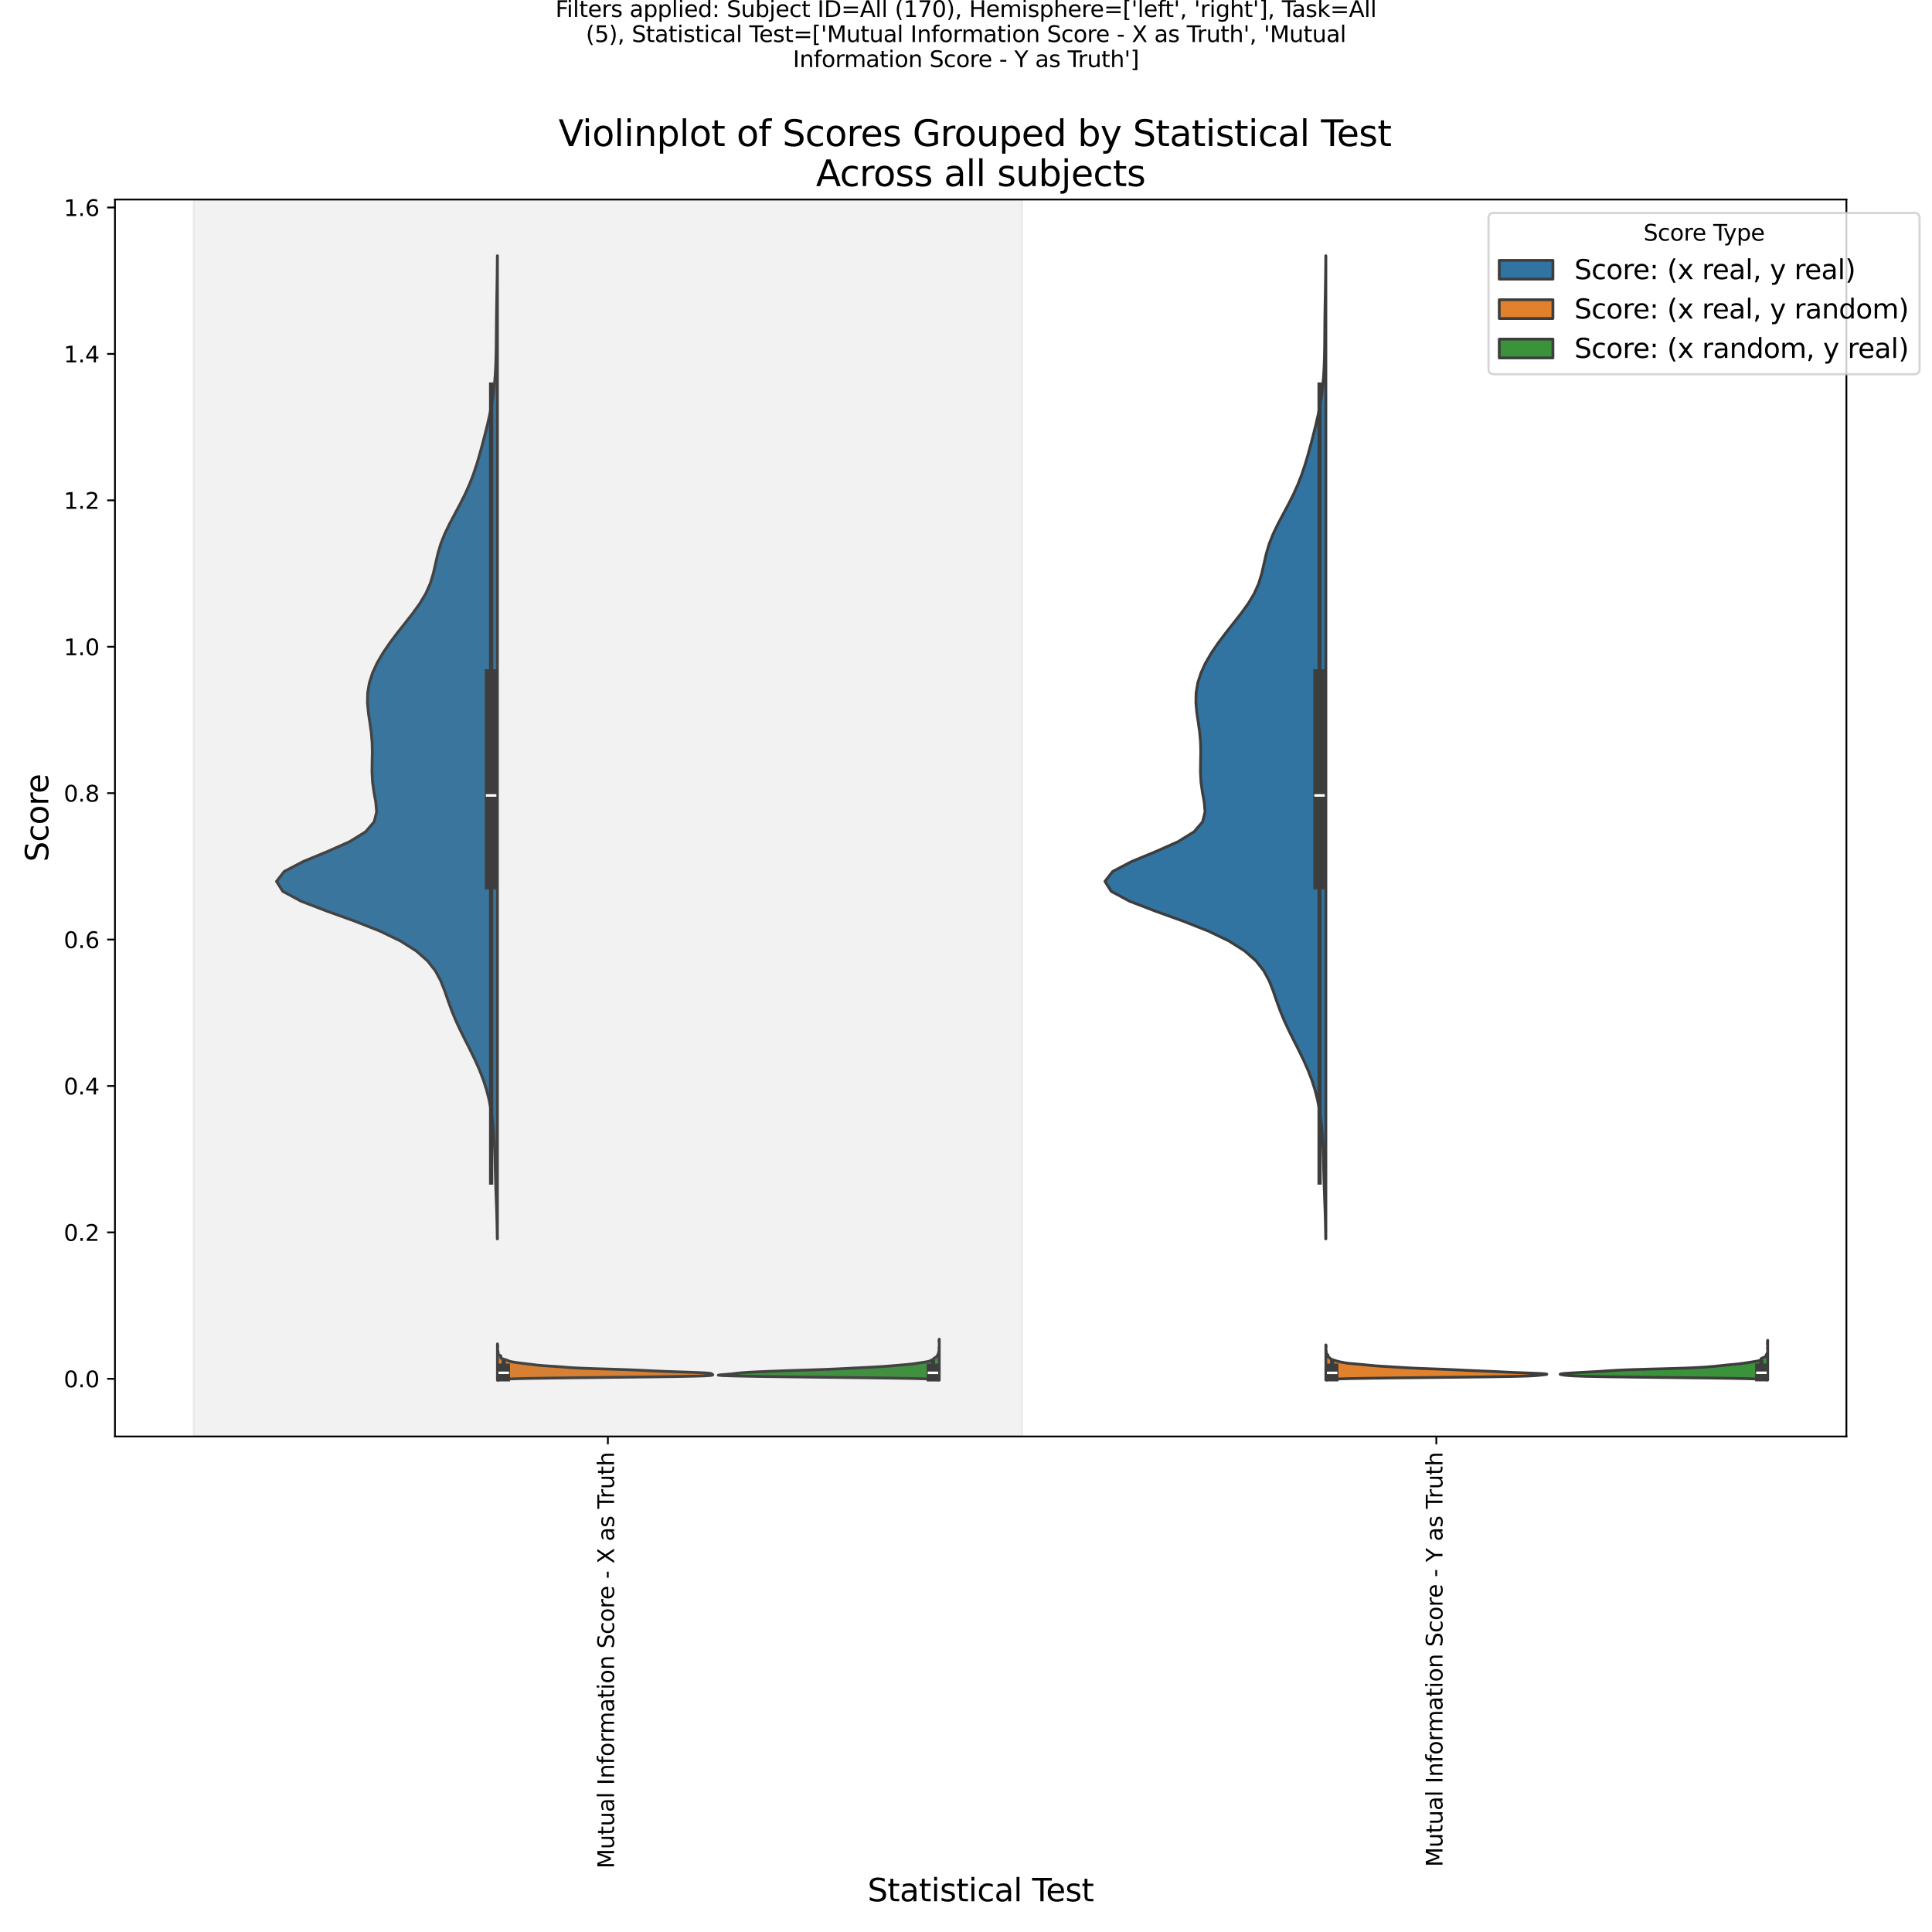<?xml version="1.0" encoding="utf-8" standalone="no"?>
<!DOCTYPE svg PUBLIC "-//W3C//DTD SVG 1.1//EN"
  "http://www.w3.org/Graphics/SVG/1.1/DTD/svg11.dtd">
<svg xmlns:xlink="http://www.w3.org/1999/xlink" width="864pt" height="864pt" viewBox="0 0 864 864" xmlns="http://www.w3.org/2000/svg" version="1.1">
 <defs>
  <style type="text/css">*{stroke-linejoin: round; stroke-linecap: butt}</style>
 </defs>
 <g id="figure_1">
  <g id="patch_1">
   <path d="M 0 864 
L 864 864 
L 864 0 
L 0 0 
z
" style="fill: #ffffff"/>
  </g>
  <g id="axes_1">
   <g id="patch_2">
    <path d="M 51.41 642.4 
L 825.72 642.4 
L 825.72 89.232 
L 51.41 89.232 
z
" style="fill: #ffffff"/>
   </g>
   <g id="PolyCollection_1">
    <defs>
     <path id="mf3132d5c15" d="M 222.45 -309.957 
L 222.384 -309.957 
L 222.317 -314.398 
L 222.214 -318.839 
L 222.074 -323.28 
L 221.911 -327.721 
L 221.747 -332.162 
L 221.602 -336.603 
L 221.48 -341.044 
L 221.36 -345.485 
L 221.211 -349.926 
L 220.993 -354.367 
L 220.672 -358.808 
L 220.213 -363.25 
L 219.576 -367.691 
L 218.716 -372.132 
L 217.589 -376.573 
L 216.167 -381.014 
L 214.451 -385.455 
L 212.479 -389.896 
L 210.321 -394.337 
L 208.076 -398.778 
L 205.864 -403.219 
L 203.802 -407.66 
L 201.971 -412.102 
L 200.363 -416.543 
L 198.828 -420.984 
L 197.07 -425.425 
L 194.676 -429.866 
L 191.179 -434.307 
L 186.117 -438.748 
L 179.087 -443.189 
L 169.853 -447.63 
L 158.597 -452.071 
L 146.257 -456.512 
L 134.71 -460.953 
L 126.446 -465.395 
L 123.654 -469.836 
L 127.106 -474.277 
L 135.586 -478.718 
L 146.344 -483.159 
L 156.345 -487.6 
L 163.522 -492.041 
L 167.322 -496.482 
L 168.428 -500.923 
L 168.039 -505.364 
L 167.221 -509.805 
L 166.602 -514.246 
L 166.366 -518.688 
L 166.408 -523.129 
L 166.497 -527.57 
L 166.408 -532.011 
L 166.022 -536.452 
L 165.391 -540.893 
L 164.729 -545.334 
L 164.324 -549.775 
L 164.427 -554.216 
L 165.18 -558.657 
L 166.61 -563.098 
L 168.664 -567.54 
L 171.252 -571.981 
L 174.272 -576.422 
L 177.607 -580.863 
L 181.116 -585.304 
L 184.598 -589.745 
L 187.793 -594.186 
L 190.446 -598.627 
L 192.415 -603.068 
L 193.769 -607.509 
L 194.778 -611.95 
L 195.8 -616.391 
L 197.129 -620.833 
L 198.891 -625.274 
L 201.034 -629.715 
L 203.389 -634.156 
L 205.762 -638.597 
L 207.992 -643.038 
L 209.983 -647.479 
L 211.707 -651.92 
L 213.193 -656.361 
L 214.508 -660.802 
L 215.722 -665.243 
L 216.881 -669.684 
L 217.987 -674.126 
L 219.002 -678.567 
L 219.877 -683.008 
L 220.578 -687.449 
L 221.102 -691.89 
L 221.466 -696.331 
L 221.702 -700.772 
L 221.841 -705.213 
L 221.915 -709.654 
L 221.954 -714.095 
L 221.988 -718.536 
L 222.035 -722.977 
L 222.101 -727.419 
L 222.181 -731.86 
L 222.261 -736.301 
L 222.331 -740.742 
L 222.382 -745.183 
L 222.416 -749.624 
L 222.45 -749.624 
L 222.45 -749.624 
L 222.45 -745.183 
L 222.45 -740.742 
L 222.45 -736.301 
L 222.45 -731.86 
L 222.45 -727.419 
L 222.45 -722.977 
L 222.45 -718.536 
L 222.45 -714.095 
L 222.45 -709.654 
L 222.45 -705.213 
L 222.45 -700.772 
L 222.45 -696.331 
L 222.45 -691.89 
L 222.45 -687.449 
L 222.45 -683.008 
L 222.45 -678.567 
L 222.45 -674.126 
L 222.45 -669.684 
L 222.45 -665.243 
L 222.45 -660.802 
L 222.45 -656.361 
L 222.45 -651.92 
L 222.45 -647.479 
L 222.45 -643.038 
L 222.45 -638.597 
L 222.45 -634.156 
L 222.45 -629.715 
L 222.45 -625.274 
L 222.45 -620.833 
L 222.45 -616.391 
L 222.45 -611.95 
L 222.45 -607.509 
L 222.45 -603.068 
L 222.45 -598.627 
L 222.45 -594.186 
L 222.45 -589.745 
L 222.45 -585.304 
L 222.45 -580.863 
L 222.45 -576.422 
L 222.45 -571.981 
L 222.45 -567.54 
L 222.45 -563.098 
L 222.45 -558.657 
L 222.45 -554.216 
L 222.45 -549.775 
L 222.45 -545.334 
L 222.45 -540.893 
L 222.45 -536.452 
L 222.45 -532.011 
L 222.45 -527.57 
L 222.45 -523.129 
L 222.45 -518.688 
L 222.45 -514.246 
L 222.45 -509.805 
L 222.45 -505.364 
L 222.45 -500.923 
L 222.45 -496.482 
L 222.45 -492.041 
L 222.45 -487.6 
L 222.45 -483.159 
L 222.45 -478.718 
L 222.45 -474.277 
L 222.45 -469.836 
L 222.45 -465.395 
L 222.45 -460.953 
L 222.45 -456.512 
L 222.45 -452.071 
L 222.45 -447.63 
L 222.45 -443.189 
L 222.45 -438.748 
L 222.45 -434.307 
L 222.45 -429.866 
L 222.45 -425.425 
L 222.45 -420.984 
L 222.45 -416.543 
L 222.45 -412.102 
L 222.45 -407.66 
L 222.45 -403.219 
L 222.45 -398.778 
L 222.45 -394.337 
L 222.45 -389.896 
L 222.45 -385.455 
L 222.45 -381.014 
L 222.45 -376.573 
L 222.45 -372.132 
L 222.45 -367.691 
L 222.45 -363.25 
L 222.45 -358.808 
L 222.45 -354.367 
L 222.45 -349.926 
L 222.45 -345.485 
L 222.45 -341.044 
L 222.45 -336.603 
L 222.45 -332.162 
L 222.45 -327.721 
L 222.45 -323.28 
L 222.45 -318.839 
L 222.45 -314.398 
L 222.45 -309.957 
z
" style="stroke: #3d3d3d; stroke-width: 1.25"/>
    </defs>
    <g clip-path="url(#p4cdc3cd052)">
     <use xlink:href="#mf3132d5c15" x="0" y="864" style="fill: #3274a1; stroke: #3d3d3d; stroke-width: 1.25"/>
    </g>
   </g>
   <g id="PolyCollection_2">
    <defs>
     <path id="md7850e9e46" d="M 222.604 -246.744 
L 222.45 -246.744 
L 222.45 -246.908 
L 222.45 -247.073 
L 222.45 -247.237 
L 222.45 -247.401 
L 222.45 -247.565 
L 222.45 -247.73 
L 222.45 -247.894 
L 222.45 -248.058 
L 222.45 -248.223 
L 222.45 -248.387 
L 222.45 -248.551 
L 222.45 -248.715 
L 222.45 -248.88 
L 222.45 -249.044 
L 222.45 -249.208 
L 222.45 -249.373 
L 222.45 -249.537 
L 222.45 -249.701 
L 222.45 -249.865 
L 222.45 -250.03 
L 222.45 -250.194 
L 222.45 -250.358 
L 222.45 -250.523 
L 222.45 -250.687 
L 222.45 -250.851 
L 222.45 -251.016 
L 222.45 -251.18 
L 222.45 -251.344 
L 222.45 -251.508 
L 222.45 -251.673 
L 222.45 -251.837 
L 222.45 -252.001 
L 222.45 -252.166 
L 222.45 -252.33 
L 222.45 -252.494 
L 222.45 -252.658 
L 222.45 -252.823 
L 222.45 -252.987 
L 222.45 -253.151 
L 222.45 -253.316 
L 222.45 -253.48 
L 222.45 -253.644 
L 222.45 -253.808 
L 222.45 -253.973 
L 222.45 -254.137 
L 222.45 -254.301 
L 222.45 -254.466 
L 222.45 -254.63 
L 222.45 -254.794 
L 222.45 -254.958 
L 222.45 -255.123 
L 222.45 -255.287 
L 222.45 -255.451 
L 222.45 -255.616 
L 222.45 -255.78 
L 222.45 -255.944 
L 222.45 -256.108 
L 222.45 -256.273 
L 222.45 -256.437 
L 222.45 -256.601 
L 222.45 -256.766 
L 222.45 -256.93 
L 222.45 -257.094 
L 222.45 -257.258 
L 222.45 -257.423 
L 222.45 -257.587 
L 222.45 -257.751 
L 222.45 -257.916 
L 222.45 -258.08 
L 222.45 -258.244 
L 222.45 -258.409 
L 222.45 -258.573 
L 222.45 -258.737 
L 222.45 -258.901 
L 222.45 -259.066 
L 222.45 -259.23 
L 222.45 -259.394 
L 222.45 -259.559 
L 222.45 -259.723 
L 222.45 -259.887 
L 222.45 -260.051 
L 222.45 -260.216 
L 222.45 -260.38 
L 222.45 -260.544 
L 222.45 -260.709 
L 222.45 -260.873 
L 222.45 -261.037 
L 222.45 -261.201 
L 222.45 -261.366 
L 222.45 -261.53 
L 222.45 -261.694 
L 222.45 -261.859 
L 222.45 -262.023 
L 222.45 -262.187 
L 222.45 -262.351 
L 222.45 -262.516 
L 222.45 -262.68 
L 222.45 -262.844 
L 222.45 -263.009 
L 222.467 -263.009 
L 222.467 -263.009 
L 222.489 -262.844 
L 222.522 -262.68 
L 222.558 -262.516 
L 222.585 -262.351 
L 222.593 -262.187 
L 222.59 -262.023 
L 222.587 -261.859 
L 222.591 -261.694 
L 222.593 -261.53 
L 222.579 -261.366 
L 222.552 -261.201 
L 222.523 -261.037 
L 222.509 -260.873 
L 222.519 -260.709 
L 222.547 -260.544 
L 222.576 -260.38 
L 222.595 -260.216 
L 222.603 -260.051 
L 222.619 -259.887 
L 222.66 -259.723 
L 222.724 -259.559 
L 222.787 -259.394 
L 222.813 -259.23 
L 222.788 -259.066 
L 222.729 -258.901 
L 222.677 -258.737 
L 222.676 -258.573 
L 222.753 -258.409 
L 222.917 -258.244 
L 223.162 -258.08 
L 223.461 -257.916 
L 223.758 -257.751 
L 223.974 -257.587 
L 224.057 -257.423 
L 224.014 -257.258 
L 223.918 -257.094 
L 223.864 -256.93 
L 223.927 -256.766 
L 224.134 -256.601 
L 224.483 -256.437 
L 224.955 -256.273 
L 225.505 -256.108 
L 226.063 -255.944 
L 226.558 -255.78 
L 226.969 -255.616 
L 227.338 -255.451 
L 227.756 -255.287 
L 228.324 -255.123 
L 229.106 -254.958 
L 230.098 -254.794 
L 231.233 -254.63 
L 232.444 -254.466 
L 233.724 -254.301 
L 235.086 -254.137 
L 236.494 -253.973 
L 237.867 -253.808 
L 239.2 -253.644 
L 240.644 -253.48 
L 242.431 -253.316 
L 244.669 -253.151 
L 247.194 -252.987 
L 249.66 -252.823 
L 251.833 -252.658 
L 253.854 -252.494 
L 256.209 -252.33 
L 259.42 -252.166 
L 263.696 -252.001 
L 268.799 -251.837 
L 274.166 -251.673 
L 279.185 -251.508 
L 283.486 -251.344 
L 287.097 -251.18 
L 290.385 -251.016 
L 293.852 -250.851 
L 297.904 -250.687 
L 302.616 -250.523 
L 307.595 -250.358 
L 312.097 -250.194 
L 315.427 -250.03 
L 317.339 -249.865 
L 318.135 -249.701 
L 318.397 -249.537 
L 318.583 -249.373 
L 318.764 -249.208 
L 318.658 -249.044 
L 317.742 -248.88 
L 315.227 -248.715 
L 310.061 -248.551 
L 301.363 -248.387 
L 289.15 -248.223 
L 274.662 -248.058 
L 259.919 -247.894 
L 246.886 -247.73 
L 236.805 -247.565 
L 229.977 -247.401 
L 225.941 -247.237 
L 223.87 -247.073 
L 222.953 -246.908 
L 222.604 -246.744 
z
" style="stroke: #3d3d3d; stroke-width: 1.25"/>
    </defs>
    <g clip-path="url(#p4cdc3cd052)">
     <use xlink:href="#md7850e9e46" x="0" y="864" style="fill: #e1812c; stroke: #3d3d3d; stroke-width: 1.25"/>
    </g>
   </g>
   <g id="PolyCollection_3">
    <defs>
     <path id="md966ab6f4d" d="M 420.041 -246.808 
L 419.845 -246.808 
L 419.308 -246.993 
L 417.775 -247.178 
L 414.194 -247.363 
L 407.324 -247.548 
L 396.456 -247.733 
L 382.163 -247.918 
L 366.293 -248.103 
L 351.047 -248.287 
L 338.089 -248.472 
L 328.471 -248.657 
L 322.857 -248.842 
L 321.245 -249.027 
L 322.562 -249.212 
L 325.021 -249.397 
L 327.189 -249.582 
L 328.74 -249.767 
L 330.211 -249.952 
L 332.226 -250.136 
L 335.069 -250.321 
L 338.72 -250.506 
L 342.991 -250.691 
L 347.722 -250.876 
L 352.931 -251.061 
L 358.602 -251.246 
L 364.356 -251.431 
L 369.595 -251.616 
L 374.008 -251.801 
L 377.785 -251.985 
L 381.355 -252.17 
L 385.004 -252.355 
L 388.699 -252.54 
L 392.159 -252.725 
L 395.101 -252.91 
L 397.501 -253.095 
L 399.642 -253.28 
L 401.829 -253.465 
L 404.082 -253.65 
L 406.153 -253.834 
L 407.84 -254.019 
L 409.192 -254.204 
L 410.409 -254.389 
L 411.64 -254.574 
L 412.893 -254.759 
L 414.071 -254.944 
L 415.029 -255.129 
L 415.683 -255.314 
L 416.099 -255.499 
L 416.439 -255.683 
L 416.8 -255.868 
L 417.149 -256.053 
L 417.414 -256.238 
L 417.605 -256.423 
L 417.798 -256.608 
L 418.055 -256.793 
L 418.361 -256.978 
L 418.649 -257.163 
L 418.858 -257.348 
L 418.987 -257.532 
L 419.087 -257.717 
L 419.206 -257.902 
L 419.354 -258.087 
L 419.496 -258.272 
L 419.587 -258.457 
L 419.619 -258.642 
L 419.637 -258.827 
L 419.684 -259.012 
L 419.76 -259.197 
L 419.828 -259.381 
L 419.866 -259.566 
L 419.89 -259.751 
L 419.921 -259.936 
L 419.962 -260.121 
L 419.994 -260.306 
L 420.003 -260.491 
L 419.984 -260.676 
L 419.948 -260.861 
L 419.917 -261.046 
L 419.914 -261.23 
L 419.942 -261.415 
L 419.982 -261.6 
L 420.014 -261.785 
L 420.032 -261.97 
L 420.038 -262.155 
L 420.04 -262.34 
L 420.041 -262.525 
L 420.041 -262.71 
L 420.041 -262.895 
L 420.041 -263.079 
L 420.04 -263.264 
L 420.037 -263.449 
L 420.028 -263.634 
L 420.007 -263.819 
L 419.972 -264.004 
L 419.933 -264.189 
L 419.912 -264.374 
L 419.923 -264.559 
L 419.959 -264.744 
L 419.998 -264.929 
L 420.023 -265.113 
L 420.041 -265.113 
L 420.041 -265.113 
L 420.041 -264.929 
L 420.041 -264.744 
L 420.041 -264.559 
L 420.041 -264.374 
L 420.041 -264.189 
L 420.041 -264.004 
L 420.041 -263.819 
L 420.041 -263.634 
L 420.041 -263.449 
L 420.041 -263.264 
L 420.041 -263.079 
L 420.041 -262.895 
L 420.041 -262.71 
L 420.041 -262.525 
L 420.041 -262.34 
L 420.041 -262.155 
L 420.041 -261.97 
L 420.041 -261.785 
L 420.041 -261.6 
L 420.041 -261.415 
L 420.041 -261.23 
L 420.041 -261.046 
L 420.041 -260.861 
L 420.041 -260.676 
L 420.041 -260.491 
L 420.041 -260.306 
L 420.041 -260.121 
L 420.041 -259.936 
L 420.041 -259.751 
L 420.041 -259.566 
L 420.041 -259.381 
L 420.041 -259.197 
L 420.041 -259.012 
L 420.041 -258.827 
L 420.041 -258.642 
L 420.041 -258.457 
L 420.041 -258.272 
L 420.041 -258.087 
L 420.041 -257.902 
L 420.041 -257.717 
L 420.041 -257.532 
L 420.041 -257.348 
L 420.041 -257.163 
L 420.041 -256.978 
L 420.041 -256.793 
L 420.041 -256.608 
L 420.041 -256.423 
L 420.041 -256.238 
L 420.041 -256.053 
L 420.041 -255.868 
L 420.041 -255.683 
L 420.041 -255.499 
L 420.041 -255.314 
L 420.041 -255.129 
L 420.041 -254.944 
L 420.041 -254.759 
L 420.041 -254.574 
L 420.041 -254.389 
L 420.041 -254.204 
L 420.041 -254.019 
L 420.041 -253.834 
L 420.041 -253.65 
L 420.041 -253.465 
L 420.041 -253.28 
L 420.041 -253.095 
L 420.041 -252.91 
L 420.041 -252.725 
L 420.041 -252.54 
L 420.041 -252.355 
L 420.041 -252.17 
L 420.041 -251.985 
L 420.041 -251.801 
L 420.041 -251.616 
L 420.041 -251.431 
L 420.041 -251.246 
L 420.041 -251.061 
L 420.041 -250.876 
L 420.041 -250.691 
L 420.041 -250.506 
L 420.041 -250.321 
L 420.041 -250.136 
L 420.041 -249.952 
L 420.041 -249.767 
L 420.041 -249.582 
L 420.041 -249.397 
L 420.041 -249.212 
L 420.041 -249.027 
L 420.041 -248.842 
L 420.041 -248.657 
L 420.041 -248.472 
L 420.041 -248.287 
L 420.041 -248.103 
L 420.041 -247.918 
L 420.041 -247.733 
L 420.041 -247.548 
L 420.041 -247.363 
L 420.041 -247.178 
L 420.041 -246.993 
L 420.041 -246.808 
z
" style="stroke: #3d3d3d; stroke-width: 1.25"/>
    </defs>
    <g clip-path="url(#p4cdc3cd052)">
     <use xlink:href="#md966ab6f4d" x="0" y="864" style="fill: #3a923a; stroke: #3d3d3d; stroke-width: 1.25"/>
    </g>
   </g>
   <g id="PolyCollection_4">
    <defs>
     <path id="m13bdd9c71d" d="M 592.933 -309.957 
L 592.867 -309.957 
L 592.801 -314.398 
L 592.697 -318.839 
L 592.557 -323.28 
L 592.394 -327.721 
L 592.23 -332.162 
L 592.086 -336.603 
L 591.963 -341.044 
L 591.844 -345.485 
L 591.694 -349.926 
L 591.476 -354.367 
L 591.155 -358.808 
L 590.696 -363.25 
L 590.059 -367.691 
L 589.2 -372.132 
L 588.072 -376.573 
L 586.65 -381.014 
L 584.934 -385.455 
L 582.962 -389.896 
L 580.804 -394.337 
L 578.56 -398.778 
L 576.347 -403.219 
L 574.285 -407.66 
L 572.454 -412.102 
L 570.846 -416.543 
L 569.312 -420.984 
L 567.554 -425.425 
L 565.159 -429.866 
L 561.662 -434.307 
L 556.601 -438.748 
L 549.57 -443.189 
L 540.336 -447.63 
L 529.08 -452.071 
L 516.74 -456.512 
L 505.193 -460.953 
L 496.929 -465.395 
L 494.137 -469.836 
L 497.589 -474.277 
L 506.069 -478.718 
L 516.827 -483.159 
L 526.829 -487.6 
L 534.006 -492.041 
L 537.806 -496.482 
L 538.911 -500.923 
L 538.522 -505.364 
L 537.705 -509.805 
L 537.086 -514.246 
L 536.849 -518.688 
L 536.891 -523.129 
L 536.981 -527.57 
L 536.892 -532.011 
L 536.506 -536.452 
L 535.875 -540.893 
L 535.212 -545.334 
L 534.807 -549.775 
L 534.911 -554.216 
L 535.664 -558.657 
L 537.093 -563.098 
L 539.147 -567.54 
L 541.736 -571.981 
L 544.755 -576.422 
L 548.09 -580.863 
L 551.599 -585.304 
L 555.081 -589.745 
L 558.277 -594.186 
L 560.929 -598.627 
L 562.898 -603.068 
L 564.253 -607.509 
L 565.261 -611.95 
L 566.283 -616.391 
L 567.612 -620.833 
L 569.374 -625.274 
L 571.517 -629.715 
L 573.873 -634.156 
L 576.246 -638.597 
L 578.475 -643.038 
L 580.466 -647.479 
L 582.19 -651.92 
L 583.677 -656.361 
L 584.991 -660.802 
L 586.205 -665.243 
L 587.364 -669.684 
L 588.47 -674.126 
L 589.485 -678.567 
L 590.36 -683.008 
L 591.062 -687.449 
L 591.585 -691.89 
L 591.949 -696.331 
L 592.185 -700.772 
L 592.324 -705.213 
L 592.398 -709.654 
L 592.438 -714.095 
L 592.471 -718.536 
L 592.518 -722.977 
L 592.584 -727.419 
L 592.664 -731.86 
L 592.745 -736.301 
L 592.814 -740.742 
L 592.866 -745.183 
L 592.899 -749.624 
L 592.933 -749.624 
L 592.933 -749.624 
L 592.933 -745.183 
L 592.933 -740.742 
L 592.933 -736.301 
L 592.933 -731.86 
L 592.933 -727.419 
L 592.933 -722.977 
L 592.933 -718.536 
L 592.933 -714.095 
L 592.933 -709.654 
L 592.933 -705.213 
L 592.933 -700.772 
L 592.933 -696.331 
L 592.933 -691.89 
L 592.933 -687.449 
L 592.933 -683.008 
L 592.933 -678.567 
L 592.933 -674.126 
L 592.933 -669.684 
L 592.933 -665.243 
L 592.933 -660.802 
L 592.933 -656.361 
L 592.933 -651.92 
L 592.933 -647.479 
L 592.933 -643.038 
L 592.933 -638.597 
L 592.933 -634.156 
L 592.933 -629.715 
L 592.933 -625.274 
L 592.933 -620.833 
L 592.933 -616.391 
L 592.933 -611.95 
L 592.933 -607.509 
L 592.933 -603.068 
L 592.933 -598.627 
L 592.933 -594.186 
L 592.933 -589.745 
L 592.933 -585.304 
L 592.933 -580.863 
L 592.933 -576.422 
L 592.933 -571.981 
L 592.933 -567.54 
L 592.933 -563.098 
L 592.933 -558.657 
L 592.933 -554.216 
L 592.933 -549.775 
L 592.933 -545.334 
L 592.933 -540.893 
L 592.933 -536.452 
L 592.933 -532.011 
L 592.933 -527.57 
L 592.933 -523.129 
L 592.933 -518.688 
L 592.933 -514.246 
L 592.933 -509.805 
L 592.933 -505.364 
L 592.933 -500.923 
L 592.933 -496.482 
L 592.933 -492.041 
L 592.933 -487.6 
L 592.933 -483.159 
L 592.933 -478.718 
L 592.933 -474.277 
L 592.933 -469.836 
L 592.933 -465.395 
L 592.933 -460.953 
L 592.933 -456.512 
L 592.933 -452.071 
L 592.933 -447.63 
L 592.933 -443.189 
L 592.933 -438.748 
L 592.933 -434.307 
L 592.933 -429.866 
L 592.933 -425.425 
L 592.933 -420.984 
L 592.933 -416.543 
L 592.933 -412.102 
L 592.933 -407.66 
L 592.933 -403.219 
L 592.933 -398.778 
L 592.933 -394.337 
L 592.933 -389.896 
L 592.933 -385.455 
L 592.933 -381.014 
L 592.933 -376.573 
L 592.933 -372.132 
L 592.933 -367.691 
L 592.933 -363.25 
L 592.933 -358.808 
L 592.933 -354.367 
L 592.933 -349.926 
L 592.933 -345.485 
L 592.933 -341.044 
L 592.933 -336.603 
L 592.933 -332.162 
L 592.933 -327.721 
L 592.933 -323.28 
L 592.933 -318.839 
L 592.933 -314.398 
L 592.933 -309.957 
z
" style="stroke: #3d3d3d; stroke-width: 1.25"/>
    </defs>
    <g clip-path="url(#p4cdc3cd052)">
     <use xlink:href="#m13bdd9c71d" x="0" y="864" style="fill: #3274a1; stroke: #3d3d3d; stroke-width: 1.25"/>
    </g>
   </g>
   <g id="PolyCollection_5">
    <defs>
     <path id="m72a4ab878b" d="M 593.173 -246.842 
L 592.933 -246.842 
L 592.933 -247.001 
L 592.933 -247.159 
L 592.933 -247.318 
L 592.933 -247.477 
L 592.933 -247.635 
L 592.933 -247.794 
L 592.933 -247.953 
L 592.933 -248.111 
L 592.933 -248.27 
L 592.933 -248.429 
L 592.933 -248.587 
L 592.933 -248.746 
L 592.933 -248.905 
L 592.933 -249.063 
L 592.933 -249.222 
L 592.933 -249.381 
L 592.933 -249.539 
L 592.933 -249.698 
L 592.933 -249.857 
L 592.933 -250.015 
L 592.933 -250.174 
L 592.933 -250.333 
L 592.933 -250.491 
L 592.933 -250.65 
L 592.933 -250.809 
L 592.933 -250.967 
L 592.933 -251.126 
L 592.933 -251.285 
L 592.933 -251.443 
L 592.933 -251.602 
L 592.933 -251.761 
L 592.933 -251.919 
L 592.933 -252.078 
L 592.933 -252.237 
L 592.933 -252.396 
L 592.933 -252.554 
L 592.933 -252.713 
L 592.933 -252.872 
L 592.933 -253.03 
L 592.933 -253.189 
L 592.933 -253.348 
L 592.933 -253.506 
L 592.933 -253.665 
L 592.933 -253.824 
L 592.933 -253.982 
L 592.933 -254.141 
L 592.933 -254.3 
L 592.933 -254.458 
L 592.933 -254.617 
L 592.933 -254.776 
L 592.933 -254.934 
L 592.933 -255.093 
L 592.933 -255.252 
L 592.933 -255.41 
L 592.933 -255.569 
L 592.933 -255.728 
L 592.933 -255.886 
L 592.933 -256.045 
L 592.933 -256.204 
L 592.933 -256.362 
L 592.933 -256.521 
L 592.933 -256.68 
L 592.933 -256.838 
L 592.933 -256.997 
L 592.933 -257.156 
L 592.933 -257.314 
L 592.933 -257.473 
L 592.933 -257.632 
L 592.933 -257.79 
L 592.933 -257.949 
L 592.933 -258.108 
L 592.933 -258.267 
L 592.933 -258.425 
L 592.933 -258.584 
L 592.933 -258.743 
L 592.933 -258.901 
L 592.933 -259.06 
L 592.933 -259.219 
L 592.933 -259.377 
L 592.933 -259.536 
L 592.933 -259.695 
L 592.933 -259.853 
L 592.933 -260.012 
L 592.933 -260.171 
L 592.933 -260.329 
L 592.933 -260.488 
L 592.933 -260.647 
L 592.933 -260.805 
L 592.933 -260.964 
L 592.933 -261.123 
L 592.933 -261.281 
L 592.933 -261.44 
L 592.933 -261.599 
L 592.933 -261.757 
L 592.933 -261.916 
L 592.933 -262.075 
L 592.933 -262.233 
L 592.933 -262.392 
L 592.933 -262.551 
L 592.951 -262.551 
L 592.951 -262.551 
L 592.973 -262.392 
L 593.005 -262.233 
L 593.04 -262.075 
L 593.063 -261.916 
L 593.061 -261.757 
L 593.037 -261.599 
L 593.002 -261.44 
L 592.97 -261.281 
L 592.95 -261.123 
L 592.941 -260.964 
L 592.941 -260.805 
L 592.95 -260.647 
L 592.971 -260.488 
L 593.002 -260.329 
L 593.039 -260.171 
L 593.066 -260.012 
L 593.076 -259.853 
L 593.072 -259.695 
L 593.067 -259.536 
L 593.071 -259.377 
L 593.081 -259.219 
L 593.09 -259.06 
L 593.103 -258.901 
L 593.147 -258.743 
L 593.254 -258.584 
L 593.431 -258.425 
L 593.638 -258.267 
L 593.801 -258.108 
L 593.863 -257.949 
L 593.833 -257.79 
L 593.787 -257.632 
L 593.808 -257.473 
L 593.928 -257.314 
L 594.122 -257.156 
L 594.344 -256.997 
L 594.554 -256.838 
L 594.727 -256.68 
L 594.862 -256.521 
L 595.002 -256.362 
L 595.226 -256.204 
L 595.591 -256.045 
L 596.075 -255.886 
L 596.596 -255.728 
L 597.092 -255.569 
L 597.572 -255.41 
L 598.098 -255.252 
L 598.715 -255.093 
L 599.426 -254.934 
L 600.209 -254.776 
L 601.069 -254.617 
L 602.081 -254.458 
L 603.366 -254.3 
L 604.985 -254.141 
L 606.838 -253.982 
L 608.692 -253.824 
L 610.359 -253.665 
L 611.869 -253.506 
L 613.452 -253.348 
L 615.349 -253.189 
L 617.624 -253.03 
L 620.15 -252.872 
L 622.736 -252.713 
L 625.29 -252.554 
L 627.905 -252.396 
L 630.832 -252.237 
L 634.319 -252.078 
L 638.386 -251.919 
L 642.724 -251.761 
L 646.855 -251.602 
L 650.478 -251.443 
L 653.709 -251.285 
L 656.983 -251.126 
L 660.618 -250.967 
L 664.481 -250.809 
L 668.162 -250.65 
L 671.496 -250.491 
L 674.79 -250.333 
L 678.481 -250.174 
L 682.621 -250.015 
L 686.701 -249.857 
L 689.913 -249.698 
L 691.619 -249.539 
L 691.729 -249.381 
L 690.715 -249.222 
L 689.252 -249.063 
L 687.684 -248.905 
L 685.628 -248.746 
L 681.986 -248.587 
L 675.491 -248.429 
L 665.492 -248.27 
L 652.457 -248.111 
L 637.896 -247.953 
L 623.813 -247.794 
L 611.98 -247.635 
L 603.366 -247.477 
L 597.957 -247.318 
L 595.042 -247.159 
L 593.699 -247.001 
L 593.173 -246.842 
z
" style="stroke: #3d3d3d; stroke-width: 1.25"/>
    </defs>
    <g clip-path="url(#p4cdc3cd052)">
     <use xlink:href="#m72a4ab878b" x="0" y="864" style="fill: #e1812c; stroke: #3d3d3d; stroke-width: 1.25"/>
    </g>
   </g>
   <g id="PolyCollection_6">
    <defs>
     <path id="m769adca298" d="M 790.524 -246.884 
L 790.196 -246.884 
L 789.375 -247.063 
L 787.195 -247.242 
L 782.461 -247.421 
L 774.003 -247.6 
L 761.507 -247.779 
L 746.216 -247.958 
L 730.75 -248.137 
L 717.877 -248.316 
L 709.069 -248.494 
L 703.997 -248.673 
L 701.266 -248.852 
L 699.577 -249.031 
L 698.356 -249.21 
L 697.687 -249.389 
L 697.902 -249.568 
L 699.195 -249.747 
L 701.469 -249.926 
L 704.419 -250.105 
L 707.712 -250.284 
L 711.091 -250.463 
L 714.33 -250.642 
L 717.213 -250.821 
L 719.778 -251 
L 722.529 -251.179 
L 726.196 -251.358 
L 731.212 -251.536 
L 737.42 -251.715 
L 744.109 -251.894 
L 750.332 -252.073 
L 755.401 -252.252 
L 759.222 -252.431 
L 762.149 -252.61 
L 764.553 -252.789 
L 766.603 -252.968 
L 768.366 -253.147 
L 769.982 -253.326 
L 771.67 -253.505 
L 773.56 -253.684 
L 775.527 -253.863 
L 777.3 -254.042 
L 778.748 -254.221 
L 779.988 -254.4 
L 781.189 -254.578 
L 782.392 -254.757 
L 783.545 -254.936 
L 784.619 -255.115 
L 785.618 -255.294 
L 786.496 -255.473 
L 787.146 -255.652 
L 787.489 -255.831 
L 787.564 -256.01 
L 787.52 -256.189 
L 787.546 -256.368 
L 787.767 -256.547 
L 788.164 -256.726 
L 788.615 -256.905 
L 789.019 -257.084 
L 789.349 -257.263 
L 789.605 -257.442 
L 789.769 -257.62 
L 789.834 -257.799 
L 789.849 -257.978 
L 789.888 -258.157 
L 789.985 -258.336 
L 790.119 -258.515 
L 790.248 -258.694 
L 790.351 -258.873 
L 790.427 -259.052 
L 790.477 -259.231 
L 790.506 -259.41 
L 790.518 -259.589 
L 790.523 -259.768 
L 790.523 -259.947 
L 790.522 -260.126 
L 790.517 -260.305 
L 790.504 -260.484 
L 790.478 -260.662 
L 790.441 -260.841 
L 790.408 -261.02 
L 790.396 -261.199 
L 790.415 -261.378 
L 790.451 -261.557 
L 790.486 -261.736 
L 790.506 -261.915 
L 790.511 -262.094 
L 790.5 -262.273 
L 790.473 -262.452 
L 790.435 -262.631 
L 790.403 -262.81 
L 790.392 -262.989 
L 790.402 -263.168 
L 790.415 -263.347 
L 790.413 -263.525 
L 790.398 -263.704 
L 790.392 -263.883 
L 790.41 -264.062 
L 790.446 -264.241 
L 790.483 -264.42 
L 790.507 -264.599 
L 790.524 -264.599 
L 790.524 -264.599 
L 790.524 -264.42 
L 790.524 -264.241 
L 790.524 -264.062 
L 790.524 -263.883 
L 790.524 -263.704 
L 790.524 -263.525 
L 790.524 -263.347 
L 790.524 -263.168 
L 790.524 -262.989 
L 790.524 -262.81 
L 790.524 -262.631 
L 790.524 -262.452 
L 790.524 -262.273 
L 790.524 -262.094 
L 790.524 -261.915 
L 790.524 -261.736 
L 790.524 -261.557 
L 790.524 -261.378 
L 790.524 -261.199 
L 790.524 -261.02 
L 790.524 -260.841 
L 790.524 -260.662 
L 790.524 -260.484 
L 790.524 -260.305 
L 790.524 -260.126 
L 790.524 -259.947 
L 790.524 -259.768 
L 790.524 -259.589 
L 790.524 -259.41 
L 790.524 -259.231 
L 790.524 -259.052 
L 790.524 -258.873 
L 790.524 -258.694 
L 790.524 -258.515 
L 790.524 -258.336 
L 790.524 -258.157 
L 790.524 -257.978 
L 790.524 -257.799 
L 790.524 -257.62 
L 790.524 -257.442 
L 790.524 -257.263 
L 790.524 -257.084 
L 790.524 -256.905 
L 790.524 -256.726 
L 790.524 -256.547 
L 790.524 -256.368 
L 790.524 -256.189 
L 790.524 -256.01 
L 790.524 -255.831 
L 790.524 -255.652 
L 790.524 -255.473 
L 790.524 -255.294 
L 790.524 -255.115 
L 790.524 -254.936 
L 790.524 -254.757 
L 790.524 -254.578 
L 790.524 -254.4 
L 790.524 -254.221 
L 790.524 -254.042 
L 790.524 -253.863 
L 790.524 -253.684 
L 790.524 -253.505 
L 790.524 -253.326 
L 790.524 -253.147 
L 790.524 -252.968 
L 790.524 -252.789 
L 790.524 -252.61 
L 790.524 -252.431 
L 790.524 -252.252 
L 790.524 -252.073 
L 790.524 -251.894 
L 790.524 -251.715 
L 790.524 -251.536 
L 790.524 -251.358 
L 790.524 -251.179 
L 790.524 -251 
L 790.524 -250.821 
L 790.524 -250.642 
L 790.524 -250.463 
L 790.524 -250.284 
L 790.524 -250.105 
L 790.524 -249.926 
L 790.524 -249.747 
L 790.524 -249.568 
L 790.524 -249.389 
L 790.524 -249.21 
L 790.524 -249.031 
L 790.524 -248.852 
L 790.524 -248.673 
L 790.524 -248.494 
L 790.524 -248.316 
L 790.524 -248.137 
L 790.524 -247.958 
L 790.524 -247.779 
L 790.524 -247.6 
L 790.524 -247.421 
L 790.524 -247.242 
L 790.524 -247.063 
L 790.524 -246.884 
z
" style="stroke: #3d3d3d; stroke-width: 1.25"/>
    </defs>
    <g clip-path="url(#p4cdc3cd052)">
     <use xlink:href="#m769adca298" x="0" y="864" style="fill: #3a923a; stroke: #3d3d3d; stroke-width: 1.25"/>
    </g>
   </g>
   <g id="patch_3">
    <path d="M 271.848 616.602 
L 271.848 616.602 
L 271.848 616.602 
L 271.848 616.602 
z
" clip-path="url(#p4cdc3cd052)" style="fill: #3274a1; stroke: #3d3d3d; stroke-width: 1.25; stroke-linejoin: miter"/>
   </g>
   <g id="patch_4">
    <path d="M 271.848 616.602 
L 271.848 616.602 
L 271.848 616.602 
L 271.848 616.602 
z
" clip-path="url(#p4cdc3cd052)" style="fill: #e1812c; stroke: #3d3d3d; stroke-width: 1.25; stroke-linejoin: miter"/>
   </g>
   <g id="patch_5">
    <path d="M 271.848 616.602 
L 271.848 616.602 
L 271.848 616.602 
L 271.848 616.602 
z
" clip-path="url(#p4cdc3cd052)" style="fill: #3a923a; stroke: #3d3d3d; stroke-width: 1.25; stroke-linejoin: miter"/>
   </g>
   <g id="patch_6">
    <path d="M 86.606 642.4 
L 457.089 642.4 
L 457.089 89.232 
L 86.606 89.232 
z
" clip-path="url(#p4cdc3cd052)" style="fill: #808080; opacity: 0.1; stroke: #808080; stroke-linejoin: miter"/>
   </g>
   <g id="matplotlib.axis_1">
    <g id="xtick_1">
     <g id="line2d_1">
      <defs>
       <path id="mdbcdd0dad8" d="M 0 0 
L 0 3.5 
" style="stroke: #000000; stroke-width: 0.8"/>
      </defs>
      <g>
       <use xlink:href="#mdbcdd0dad8" x="271.848" y="642.4" style="stroke: #000000; stroke-width: 0.8"/>
      </g>
     </g>
     <g id="text_1">
      <!-- Mutual Information Score - X as Truth -->
      <g transform="translate(274.607 835.623) rotate(-90) scale(0.1 -0.1)">
       <defs>
        <path id="DejaVuSans-4d" d="M 628 4666 
L 1569 4666 
L 2759 1491 
L 3956 4666 
L 4897 4666 
L 4897 0 
L 4281 0 
L 4281 4097 
L 3078 897 
L 2444 897 
L 1241 4097 
L 1241 0 
L 628 0 
L 628 4666 
z
" transform="scale(0.016)"/>
        <path id="DejaVuSans-75" d="M 544 1381 
L 544 3500 
L 1119 3500 
L 1119 1403 
Q 1119 906 1312 657 
Q 1506 409 1894 409 
Q 2359 409 2629 706 
Q 2900 1003 2900 1516 
L 2900 3500 
L 3475 3500 
L 3475 0 
L 2900 0 
L 2900 538 
Q 2691 219 2414 64 
Q 2138 -91 1772 -91 
Q 1169 -91 856 284 
Q 544 659 544 1381 
z
M 1991 3584 
L 1991 3584 
z
" transform="scale(0.016)"/>
        <path id="DejaVuSans-74" d="M 1172 4494 
L 1172 3500 
L 2356 3500 
L 2356 3053 
L 1172 3053 
L 1172 1153 
Q 1172 725 1289 603 
Q 1406 481 1766 481 
L 2356 481 
L 2356 0 
L 1766 0 
Q 1100 0 847 248 
Q 594 497 594 1153 
L 594 3053 
L 172 3053 
L 172 3500 
L 594 3500 
L 594 4494 
L 1172 4494 
z
" transform="scale(0.016)"/>
        <path id="DejaVuSans-61" d="M 2194 1759 
Q 1497 1759 1228 1600 
Q 959 1441 959 1056 
Q 959 750 1161 570 
Q 1363 391 1709 391 
Q 2188 391 2477 730 
Q 2766 1069 2766 1631 
L 2766 1759 
L 2194 1759 
z
M 3341 1997 
L 3341 0 
L 2766 0 
L 2766 531 
Q 2569 213 2275 61 
Q 1981 -91 1556 -91 
Q 1019 -91 701 211 
Q 384 513 384 1019 
Q 384 1609 779 1909 
Q 1175 2209 1959 2209 
L 2766 2209 
L 2766 2266 
Q 2766 2663 2505 2880 
Q 2244 3097 1772 3097 
Q 1472 3097 1187 3025 
Q 903 2953 641 2809 
L 641 3341 
Q 956 3463 1253 3523 
Q 1550 3584 1831 3584 
Q 2591 3584 2966 3190 
Q 3341 2797 3341 1997 
z
" transform="scale(0.016)"/>
        <path id="DejaVuSans-6c" d="M 603 4863 
L 1178 4863 
L 1178 0 
L 603 0 
L 603 4863 
z
" transform="scale(0.016)"/>
        <path id="DejaVuSans-20" transform="scale(0.016)"/>
        <path id="DejaVuSans-49" d="M 628 4666 
L 1259 4666 
L 1259 0 
L 628 0 
L 628 4666 
z
" transform="scale(0.016)"/>
        <path id="DejaVuSans-6e" d="M 3513 2113 
L 3513 0 
L 2938 0 
L 2938 2094 
Q 2938 2591 2744 2837 
Q 2550 3084 2163 3084 
Q 1697 3084 1428 2787 
Q 1159 2491 1159 1978 
L 1159 0 
L 581 0 
L 581 3500 
L 1159 3500 
L 1159 2956 
Q 1366 3272 1645 3428 
Q 1925 3584 2291 3584 
Q 2894 3584 3203 3211 
Q 3513 2838 3513 2113 
z
" transform="scale(0.016)"/>
        <path id="DejaVuSans-66" d="M 2375 4863 
L 2375 4384 
L 1825 4384 
Q 1516 4384 1395 4259 
Q 1275 4134 1275 3809 
L 1275 3500 
L 2222 3500 
L 2222 3053 
L 1275 3053 
L 1275 0 
L 697 0 
L 697 3053 
L 147 3053 
L 147 3500 
L 697 3500 
L 697 3744 
Q 697 4328 969 4595 
Q 1241 4863 1831 4863 
L 2375 4863 
z
" transform="scale(0.016)"/>
        <path id="DejaVuSans-6f" d="M 1959 3097 
Q 1497 3097 1228 2736 
Q 959 2375 959 1747 
Q 959 1119 1226 758 
Q 1494 397 1959 397 
Q 2419 397 2687 759 
Q 2956 1122 2956 1747 
Q 2956 2369 2687 2733 
Q 2419 3097 1959 3097 
z
M 1959 3584 
Q 2709 3584 3137 3096 
Q 3566 2609 3566 1747 
Q 3566 888 3137 398 
Q 2709 -91 1959 -91 
Q 1206 -91 779 398 
Q 353 888 353 1747 
Q 353 2609 779 3096 
Q 1206 3584 1959 3584 
z
" transform="scale(0.016)"/>
        <path id="DejaVuSans-72" d="M 2631 2963 
Q 2534 3019 2420 3045 
Q 2306 3072 2169 3072 
Q 1681 3072 1420 2755 
Q 1159 2438 1159 1844 
L 1159 0 
L 581 0 
L 581 3500 
L 1159 3500 
L 1159 2956 
Q 1341 3275 1631 3429 
Q 1922 3584 2338 3584 
Q 2397 3584 2469 3576 
Q 2541 3569 2628 3553 
L 2631 2963 
z
" transform="scale(0.016)"/>
        <path id="DejaVuSans-6d" d="M 3328 2828 
Q 3544 3216 3844 3400 
Q 4144 3584 4550 3584 
Q 5097 3584 5394 3201 
Q 5691 2819 5691 2113 
L 5691 0 
L 5113 0 
L 5113 2094 
Q 5113 2597 4934 2840 
Q 4756 3084 4391 3084 
Q 3944 3084 3684 2787 
Q 3425 2491 3425 1978 
L 3425 0 
L 2847 0 
L 2847 2094 
Q 2847 2600 2669 2842 
Q 2491 3084 2119 3084 
Q 1678 3084 1418 2786 
Q 1159 2488 1159 1978 
L 1159 0 
L 581 0 
L 581 3500 
L 1159 3500 
L 1159 2956 
Q 1356 3278 1631 3431 
Q 1906 3584 2284 3584 
Q 2666 3584 2933 3390 
Q 3200 3197 3328 2828 
z
" transform="scale(0.016)"/>
        <path id="DejaVuSans-69" d="M 603 3500 
L 1178 3500 
L 1178 0 
L 603 0 
L 603 3500 
z
M 603 4863 
L 1178 4863 
L 1178 4134 
L 603 4134 
L 603 4863 
z
" transform="scale(0.016)"/>
        <path id="DejaVuSans-53" d="M 3425 4513 
L 3425 3897 
Q 3066 4069 2747 4153 
Q 2428 4238 2131 4238 
Q 1616 4238 1336 4038 
Q 1056 3838 1056 3469 
Q 1056 3159 1242 3001 
Q 1428 2844 1947 2747 
L 2328 2669 
Q 3034 2534 3370 2195 
Q 3706 1856 3706 1288 
Q 3706 609 3251 259 
Q 2797 -91 1919 -91 
Q 1588 -91 1214 -16 
Q 841 59 441 206 
L 441 856 
Q 825 641 1194 531 
Q 1563 422 1919 422 
Q 2459 422 2753 634 
Q 3047 847 3047 1241 
Q 3047 1584 2836 1778 
Q 2625 1972 2144 2069 
L 1759 2144 
Q 1053 2284 737 2584 
Q 422 2884 422 3419 
Q 422 4038 858 4394 
Q 1294 4750 2059 4750 
Q 2388 4750 2728 4690 
Q 3069 4631 3425 4513 
z
" transform="scale(0.016)"/>
        <path id="DejaVuSans-63" d="M 3122 3366 
L 3122 2828 
Q 2878 2963 2633 3030 
Q 2388 3097 2138 3097 
Q 1578 3097 1268 2742 
Q 959 2388 959 1747 
Q 959 1106 1268 751 
Q 1578 397 2138 397 
Q 2388 397 2633 464 
Q 2878 531 3122 666 
L 3122 134 
Q 2881 22 2623 -34 
Q 2366 -91 2075 -91 
Q 1284 -91 818 406 
Q 353 903 353 1747 
Q 353 2603 823 3093 
Q 1294 3584 2113 3584 
Q 2378 3584 2631 3529 
Q 2884 3475 3122 3366 
z
" transform="scale(0.016)"/>
        <path id="DejaVuSans-65" d="M 3597 1894 
L 3597 1613 
L 953 1613 
Q 991 1019 1311 708 
Q 1631 397 2203 397 
Q 2534 397 2845 478 
Q 3156 559 3463 722 
L 3463 178 
Q 3153 47 2828 -22 
Q 2503 -91 2169 -91 
Q 1331 -91 842 396 
Q 353 884 353 1716 
Q 353 2575 817 3079 
Q 1281 3584 2069 3584 
Q 2775 3584 3186 3129 
Q 3597 2675 3597 1894 
z
M 3022 2063 
Q 3016 2534 2758 2815 
Q 2500 3097 2075 3097 
Q 1594 3097 1305 2825 
Q 1016 2553 972 2059 
L 3022 2063 
z
" transform="scale(0.016)"/>
        <path id="DejaVuSans-2d" d="M 313 2009 
L 1997 2009 
L 1997 1497 
L 313 1497 
L 313 2009 
z
" transform="scale(0.016)"/>
        <path id="DejaVuSans-58" d="M 403 4666 
L 1081 4666 
L 2241 2931 
L 3406 4666 
L 4084 4666 
L 2584 2425 
L 4184 0 
L 3506 0 
L 2194 1984 
L 872 0 
L 191 0 
L 1856 2491 
L 403 4666 
z
" transform="scale(0.016)"/>
        <path id="DejaVuSans-73" d="M 2834 3397 
L 2834 2853 
Q 2591 2978 2328 3040 
Q 2066 3103 1784 3103 
Q 1356 3103 1142 2972 
Q 928 2841 928 2578 
Q 928 2378 1081 2264 
Q 1234 2150 1697 2047 
L 1894 2003 
Q 2506 1872 2764 1633 
Q 3022 1394 3022 966 
Q 3022 478 2636 193 
Q 2250 -91 1575 -91 
Q 1294 -91 989 -36 
Q 684 19 347 128 
L 347 722 
Q 666 556 975 473 
Q 1284 391 1588 391 
Q 1994 391 2212 530 
Q 2431 669 2431 922 
Q 2431 1156 2273 1281 
Q 2116 1406 1581 1522 
L 1381 1569 
Q 847 1681 609 1914 
Q 372 2147 372 2553 
Q 372 3047 722 3315 
Q 1072 3584 1716 3584 
Q 2034 3584 2315 3537 
Q 2597 3491 2834 3397 
z
" transform="scale(0.016)"/>
        <path id="DejaVuSans-54" d="M -19 4666 
L 3928 4666 
L 3928 4134 
L 2272 4134 
L 2272 0 
L 1638 0 
L 1638 4134 
L -19 4134 
L -19 4666 
z
" transform="scale(0.016)"/>
        <path id="DejaVuSans-68" d="M 3513 2113 
L 3513 0 
L 2938 0 
L 2938 2094 
Q 2938 2591 2744 2837 
Q 2550 3084 2163 3084 
Q 1697 3084 1428 2787 
Q 1159 2491 1159 1978 
L 1159 0 
L 581 0 
L 581 4863 
L 1159 4863 
L 1159 2956 
Q 1366 3272 1645 3428 
Q 1925 3584 2291 3584 
Q 2894 3584 3203 3211 
Q 3513 2838 3513 2113 
z
" transform="scale(0.016)"/>
       </defs>
       <use xlink:href="#DejaVuSans-4d"/>
       <use xlink:href="#DejaVuSans-75" x="86.279"/>
       <use xlink:href="#DejaVuSans-74" x="149.658"/>
       <use xlink:href="#DejaVuSans-75" x="188.867"/>
       <use xlink:href="#DejaVuSans-61" x="252.246"/>
       <use xlink:href="#DejaVuSans-6c" x="313.525"/>
       <use xlink:href="#DejaVuSans-20" x="341.309"/>
       <use xlink:href="#DejaVuSans-49" x="373.096"/>
       <use xlink:href="#DejaVuSans-6e" x="402.588"/>
       <use xlink:href="#DejaVuSans-66" x="465.967"/>
       <use xlink:href="#DejaVuSans-6f" x="501.172"/>
       <use xlink:href="#DejaVuSans-72" x="562.354"/>
       <use xlink:href="#DejaVuSans-6d" x="601.717"/>
       <use xlink:href="#DejaVuSans-61" x="699.129"/>
       <use xlink:href="#DejaVuSans-74" x="760.408"/>
       <use xlink:href="#DejaVuSans-69" x="799.617"/>
       <use xlink:href="#DejaVuSans-6f" x="827.4"/>
       <use xlink:href="#DejaVuSans-6e" x="888.582"/>
       <use xlink:href="#DejaVuSans-20" x="951.961"/>
       <use xlink:href="#DejaVuSans-53" x="983.748"/>
       <use xlink:href="#DejaVuSans-63" x="1047.225"/>
       <use xlink:href="#DejaVuSans-6f" x="1102.205"/>
       <use xlink:href="#DejaVuSans-72" x="1163.387"/>
       <use xlink:href="#DejaVuSans-65" x="1202.25"/>
       <use xlink:href="#DejaVuSans-20" x="1263.773"/>
       <use xlink:href="#DejaVuSans-2d" x="1295.561"/>
       <use xlink:href="#DejaVuSans-20" x="1331.645"/>
       <use xlink:href="#DejaVuSans-58" x="1363.432"/>
       <use xlink:href="#DejaVuSans-20" x="1431.938"/>
       <use xlink:href="#DejaVuSans-61" x="1463.725"/>
       <use xlink:href="#DejaVuSans-73" x="1525.004"/>
       <use xlink:href="#DejaVuSans-20" x="1577.104"/>
       <use xlink:href="#DejaVuSans-54" x="1608.891"/>
       <use xlink:href="#DejaVuSans-72" x="1655.225"/>
       <use xlink:href="#DejaVuSans-75" x="1696.338"/>
       <use xlink:href="#DejaVuSans-74" x="1759.717"/>
       <use xlink:href="#DejaVuSans-68" x="1798.926"/>
      </g>
     </g>
    </g>
    <g id="xtick_2">
     <g id="line2d_2">
      <g>
       <use xlink:href="#mdbcdd0dad8" x="642.331" y="642.4" style="stroke: #000000; stroke-width: 0.8"/>
      </g>
     </g>
     <g id="text_2">
      <!-- Mutual Information Score - Y as Truth -->
      <g transform="translate(645.09 834.881) rotate(-90) scale(0.1 -0.1)">
       <defs>
        <path id="DejaVuSans-59" d="M -13 4666 
L 666 4666 
L 1959 2747 
L 3244 4666 
L 3922 4666 
L 2272 2222 
L 2272 0 
L 1638 0 
L 1638 2222 
L -13 4666 
z
" transform="scale(0.016)"/>
       </defs>
       <use xlink:href="#DejaVuSans-4d"/>
       <use xlink:href="#DejaVuSans-75" x="86.279"/>
       <use xlink:href="#DejaVuSans-74" x="149.658"/>
       <use xlink:href="#DejaVuSans-75" x="188.867"/>
       <use xlink:href="#DejaVuSans-61" x="252.246"/>
       <use xlink:href="#DejaVuSans-6c" x="313.525"/>
       <use xlink:href="#DejaVuSans-20" x="341.309"/>
       <use xlink:href="#DejaVuSans-49" x="373.096"/>
       <use xlink:href="#DejaVuSans-6e" x="402.588"/>
       <use xlink:href="#DejaVuSans-66" x="465.967"/>
       <use xlink:href="#DejaVuSans-6f" x="501.172"/>
       <use xlink:href="#DejaVuSans-72" x="562.354"/>
       <use xlink:href="#DejaVuSans-6d" x="601.717"/>
       <use xlink:href="#DejaVuSans-61" x="699.129"/>
       <use xlink:href="#DejaVuSans-74" x="760.408"/>
       <use xlink:href="#DejaVuSans-69" x="799.617"/>
       <use xlink:href="#DejaVuSans-6f" x="827.4"/>
       <use xlink:href="#DejaVuSans-6e" x="888.582"/>
       <use xlink:href="#DejaVuSans-20" x="951.961"/>
       <use xlink:href="#DejaVuSans-53" x="983.748"/>
       <use xlink:href="#DejaVuSans-63" x="1047.225"/>
       <use xlink:href="#DejaVuSans-6f" x="1102.205"/>
       <use xlink:href="#DejaVuSans-72" x="1163.387"/>
       <use xlink:href="#DejaVuSans-65" x="1202.25"/>
       <use xlink:href="#DejaVuSans-20" x="1263.773"/>
       <use xlink:href="#DejaVuSans-2d" x="1295.561"/>
       <use xlink:href="#DejaVuSans-20" x="1331.645"/>
       <use xlink:href="#DejaVuSans-59" x="1363.432"/>
       <use xlink:href="#DejaVuSans-20" x="1424.516"/>
       <use xlink:href="#DejaVuSans-61" x="1456.303"/>
       <use xlink:href="#DejaVuSans-73" x="1517.582"/>
       <use xlink:href="#DejaVuSans-20" x="1569.682"/>
       <use xlink:href="#DejaVuSans-54" x="1601.469"/>
       <use xlink:href="#DejaVuSans-72" x="1647.803"/>
       <use xlink:href="#DejaVuSans-75" x="1688.916"/>
       <use xlink:href="#DejaVuSans-74" x="1752.295"/>
       <use xlink:href="#DejaVuSans-68" x="1791.504"/>
      </g>
     </g>
    </g>
    <g id="text_3">
     <!-- Statistical Test -->
     <g transform="translate(387.971 850.261) scale(0.14 -0.14)">
      <use xlink:href="#DejaVuSans-53"/>
      <use xlink:href="#DejaVuSans-74" x="63.477"/>
      <use xlink:href="#DejaVuSans-61" x="102.686"/>
      <use xlink:href="#DejaVuSans-74" x="163.965"/>
      <use xlink:href="#DejaVuSans-69" x="203.174"/>
      <use xlink:href="#DejaVuSans-73" x="230.957"/>
      <use xlink:href="#DejaVuSans-74" x="283.057"/>
      <use xlink:href="#DejaVuSans-69" x="322.266"/>
      <use xlink:href="#DejaVuSans-63" x="350.049"/>
      <use xlink:href="#DejaVuSans-61" x="405.029"/>
      <use xlink:href="#DejaVuSans-6c" x="466.309"/>
      <use xlink:href="#DejaVuSans-20" x="494.092"/>
      <use xlink:href="#DejaVuSans-54" x="525.879"/>
      <use xlink:href="#DejaVuSans-65" x="569.963"/>
      <use xlink:href="#DejaVuSans-73" x="631.486"/>
      <use xlink:href="#DejaVuSans-74" x="683.586"/>
     </g>
    </g>
   </g>
   <g id="matplotlib.axis_2">
    <g id="ytick_1">
     <g id="line2d_3">
      <defs>
       <path id="mdc61d6340f" d="M 0 0 
L -3.5 0 
" style="stroke: #000000; stroke-width: 0.8"/>
      </defs>
      <g>
       <use xlink:href="#mdc61d6340f" x="51.41" y="616.602" style="stroke: #000000; stroke-width: 0.8"/>
      </g>
     </g>
     <g id="text_4">
      <!-- 0.0 -->
      <g transform="translate(28.507 620.401) scale(0.1 -0.1)">
       <defs>
        <path id="DejaVuSans-30" d="M 2034 4250 
Q 1547 4250 1301 3770 
Q 1056 3291 1056 2328 
Q 1056 1369 1301 889 
Q 1547 409 2034 409 
Q 2525 409 2770 889 
Q 3016 1369 3016 2328 
Q 3016 3291 2770 3770 
Q 2525 4250 2034 4250 
z
M 2034 4750 
Q 2819 4750 3233 4129 
Q 3647 3509 3647 2328 
Q 3647 1150 3233 529 
Q 2819 -91 2034 -91 
Q 1250 -91 836 529 
Q 422 1150 422 2328 
Q 422 3509 836 4129 
Q 1250 4750 2034 4750 
z
" transform="scale(0.016)"/>
        <path id="DejaVuSans-2e" d="M 684 794 
L 1344 794 
L 1344 0 
L 684 0 
L 684 794 
z
" transform="scale(0.016)"/>
       </defs>
       <use xlink:href="#DejaVuSans-30"/>
       <use xlink:href="#DejaVuSans-2e" x="63.623"/>
       <use xlink:href="#DejaVuSans-30" x="95.41"/>
      </g>
     </g>
    </g>
    <g id="ytick_2">
     <g id="line2d_4">
      <g>
       <use xlink:href="#mdc61d6340f" x="51.41" y="551.127" style="stroke: #000000; stroke-width: 0.8"/>
      </g>
     </g>
     <g id="text_5">
      <!-- 0.2 -->
      <g transform="translate(28.507 554.926) scale(0.1 -0.1)">
       <defs>
        <path id="DejaVuSans-32" d="M 1228 531 
L 3431 531 
L 3431 0 
L 469 0 
L 469 531 
Q 828 903 1448 1529 
Q 2069 2156 2228 2338 
Q 2531 2678 2651 2914 
Q 2772 3150 2772 3378 
Q 2772 3750 2511 3984 
Q 2250 4219 1831 4219 
Q 1534 4219 1204 4116 
Q 875 4013 500 3803 
L 500 4441 
Q 881 4594 1212 4672 
Q 1544 4750 1819 4750 
Q 2544 4750 2975 4387 
Q 3406 4025 3406 3419 
Q 3406 3131 3298 2873 
Q 3191 2616 2906 2266 
Q 2828 2175 2409 1742 
Q 1991 1309 1228 531 
z
" transform="scale(0.016)"/>
       </defs>
       <use xlink:href="#DejaVuSans-30"/>
       <use xlink:href="#DejaVuSans-2e" x="63.623"/>
       <use xlink:href="#DejaVuSans-32" x="95.41"/>
      </g>
     </g>
    </g>
    <g id="ytick_3">
     <g id="line2d_5">
      <g>
       <use xlink:href="#mdc61d6340f" x="51.41" y="485.651" style="stroke: #000000; stroke-width: 0.8"/>
      </g>
     </g>
     <g id="text_6">
      <!-- 0.4 -->
      <g transform="translate(28.507 489.45) scale(0.1 -0.1)">
       <defs>
        <path id="DejaVuSans-34" d="M 2419 4116 
L 825 1625 
L 2419 1625 
L 2419 4116 
z
M 2253 4666 
L 3047 4666 
L 3047 1625 
L 3713 1625 
L 3713 1100 
L 3047 1100 
L 3047 0 
L 2419 0 
L 2419 1100 
L 313 1100 
L 313 1709 
L 2253 4666 
z
" transform="scale(0.016)"/>
       </defs>
       <use xlink:href="#DejaVuSans-30"/>
       <use xlink:href="#DejaVuSans-2e" x="63.623"/>
       <use xlink:href="#DejaVuSans-34" x="95.41"/>
      </g>
     </g>
    </g>
    <g id="ytick_4">
     <g id="line2d_6">
      <g>
       <use xlink:href="#mdc61d6340f" x="51.41" y="420.176" style="stroke: #000000; stroke-width: 0.8"/>
      </g>
     </g>
     <g id="text_7">
      <!-- 0.6 -->
      <g transform="translate(28.507 423.975) scale(0.1 -0.1)">
       <defs>
        <path id="DejaVuSans-36" d="M 2113 2584 
Q 1688 2584 1439 2293 
Q 1191 2003 1191 1497 
Q 1191 994 1439 701 
Q 1688 409 2113 409 
Q 2538 409 2786 701 
Q 3034 994 3034 1497 
Q 3034 2003 2786 2293 
Q 2538 2584 2113 2584 
z
M 3366 4563 
L 3366 3988 
Q 3128 4100 2886 4159 
Q 2644 4219 2406 4219 
Q 1781 4219 1451 3797 
Q 1122 3375 1075 2522 
Q 1259 2794 1537 2939 
Q 1816 3084 2150 3084 
Q 2853 3084 3261 2657 
Q 3669 2231 3669 1497 
Q 3669 778 3244 343 
Q 2819 -91 2113 -91 
Q 1303 -91 875 529 
Q 447 1150 447 2328 
Q 447 3434 972 4092 
Q 1497 4750 2381 4750 
Q 2619 4750 2861 4703 
Q 3103 4656 3366 4563 
z
" transform="scale(0.016)"/>
       </defs>
       <use xlink:href="#DejaVuSans-30"/>
       <use xlink:href="#DejaVuSans-2e" x="63.623"/>
       <use xlink:href="#DejaVuSans-36" x="95.41"/>
      </g>
     </g>
    </g>
    <g id="ytick_5">
     <g id="line2d_7">
      <g>
       <use xlink:href="#mdc61d6340f" x="51.41" y="354.7" style="stroke: #000000; stroke-width: 0.8"/>
      </g>
     </g>
     <g id="text_8">
      <!-- 0.8 -->
      <g transform="translate(28.507 358.499) scale(0.1 -0.1)">
       <defs>
        <path id="DejaVuSans-38" d="M 2034 2216 
Q 1584 2216 1326 1975 
Q 1069 1734 1069 1313 
Q 1069 891 1326 650 
Q 1584 409 2034 409 
Q 2484 409 2743 651 
Q 3003 894 3003 1313 
Q 3003 1734 2745 1975 
Q 2488 2216 2034 2216 
z
M 1403 2484 
Q 997 2584 770 2862 
Q 544 3141 544 3541 
Q 544 4100 942 4425 
Q 1341 4750 2034 4750 
Q 2731 4750 3128 4425 
Q 3525 4100 3525 3541 
Q 3525 3141 3298 2862 
Q 3072 2584 2669 2484 
Q 3125 2378 3379 2068 
Q 3634 1759 3634 1313 
Q 3634 634 3220 271 
Q 2806 -91 2034 -91 
Q 1263 -91 848 271 
Q 434 634 434 1313 
Q 434 1759 690 2068 
Q 947 2378 1403 2484 
z
M 1172 3481 
Q 1172 3119 1398 2916 
Q 1625 2713 2034 2713 
Q 2441 2713 2670 2916 
Q 2900 3119 2900 3481 
Q 2900 3844 2670 4047 
Q 2441 4250 2034 4250 
Q 1625 4250 1398 4047 
Q 1172 3844 1172 3481 
z
" transform="scale(0.016)"/>
       </defs>
       <use xlink:href="#DejaVuSans-30"/>
       <use xlink:href="#DejaVuSans-2e" x="63.623"/>
       <use xlink:href="#DejaVuSans-38" x="95.41"/>
      </g>
     </g>
    </g>
    <g id="ytick_6">
     <g id="line2d_8">
      <g>
       <use xlink:href="#mdc61d6340f" x="51.41" y="289.225" style="stroke: #000000; stroke-width: 0.8"/>
      </g>
     </g>
     <g id="text_9">
      <!-- 1.0 -->
      <g transform="translate(28.507 293.024) scale(0.1 -0.1)">
       <defs>
        <path id="DejaVuSans-31" d="M 794 531 
L 1825 531 
L 1825 4091 
L 703 3866 
L 703 4441 
L 1819 4666 
L 2450 4666 
L 2450 531 
L 3481 531 
L 3481 0 
L 794 0 
L 794 531 
z
" transform="scale(0.016)"/>
       </defs>
       <use xlink:href="#DejaVuSans-31"/>
       <use xlink:href="#DejaVuSans-2e" x="63.623"/>
       <use xlink:href="#DejaVuSans-30" x="95.41"/>
      </g>
     </g>
    </g>
    <g id="ytick_7">
     <g id="line2d_9">
      <g>
       <use xlink:href="#mdc61d6340f" x="51.41" y="223.749" style="stroke: #000000; stroke-width: 0.8"/>
      </g>
     </g>
     <g id="text_10">
      <!-- 1.2 -->
      <g transform="translate(28.507 227.548) scale(0.1 -0.1)">
       <use xlink:href="#DejaVuSans-31"/>
       <use xlink:href="#DejaVuSans-2e" x="63.623"/>
       <use xlink:href="#DejaVuSans-32" x="95.41"/>
      </g>
     </g>
    </g>
    <g id="ytick_8">
     <g id="line2d_10">
      <g>
       <use xlink:href="#mdc61d6340f" x="51.41" y="158.274" style="stroke: #000000; stroke-width: 0.8"/>
      </g>
     </g>
     <g id="text_11">
      <!-- 1.4 -->
      <g transform="translate(28.507 162.073) scale(0.1 -0.1)">
       <use xlink:href="#DejaVuSans-31"/>
       <use xlink:href="#DejaVuSans-2e" x="63.623"/>
       <use xlink:href="#DejaVuSans-34" x="95.41"/>
      </g>
     </g>
    </g>
    <g id="ytick_9">
     <g id="line2d_11">
      <g>
       <use xlink:href="#mdc61d6340f" x="51.41" y="92.798" style="stroke: #000000; stroke-width: 0.8"/>
      </g>
     </g>
     <g id="text_12">
      <!-- 1.6 -->
      <g transform="translate(28.507 96.597) scale(0.1 -0.1)">
       <use xlink:href="#DejaVuSans-31"/>
       <use xlink:href="#DejaVuSans-2e" x="63.623"/>
       <use xlink:href="#DejaVuSans-36" x="95.41"/>
      </g>
     </g>
    </g>
    <g id="text_13">
     <!-- Score -->
     <g transform="translate(21.595 385.419) rotate(-90) scale(0.14 -0.14)">
      <use xlink:href="#DejaVuSans-53"/>
      <use xlink:href="#DejaVuSans-63" x="63.477"/>
      <use xlink:href="#DejaVuSans-6f" x="118.457"/>
      <use xlink:href="#DejaVuSans-72" x="179.639"/>
      <use xlink:href="#DejaVuSans-65" x="218.502"/>
     </g>
    </g>
   </g>
   <g id="line2d_12">
    <path d="M 219.637 528.835 
L 219.637 171.974 
" clip-path="url(#p4cdc3cd052)" style="fill: none; stroke: #3d3d3d; stroke-width: 1.875; stroke-linecap: square"/>
   </g>
   <g id="line2d_13">
    <path d="M 219.637 394.925 
L 219.637 302.092 
" clip-path="url(#p4cdc3cd052)" style="fill: none; stroke: #3d3d3d; stroke-width: 5.625; stroke-linecap: square"/>
   </g>
   <g id="line2d_14">
    <path d="M 219.637 355.728 
" clip-path="url(#p4cdc3cd052)" style="fill: none; stroke: #3d3d3d; stroke-width: 1.5; stroke-linecap: square"/>
    <defs>
     <path id="m00a32dfe25" d="M 2.344 0 
L -2.344 -0 
" style="stroke: #ffffff; stroke-width: 1.125"/>
    </defs>
    <g clip-path="url(#p4cdc3cd052)">
     <use xlink:href="#m00a32dfe25" x="219.637" y="355.728" style="fill: #ffffff; stroke: #ffffff; stroke-width: 1.125"/>
    </g>
   </g>
   <g id="line2d_15">
    <path d="M 225.262 616.537 
L 225.262 609.122 
" clip-path="url(#p4cdc3cd052)" style="fill: none; stroke: #3d3d3d; stroke-width: 1.875; stroke-linecap: square"/>
   </g>
   <g id="line2d_16">
    <path d="M 225.262 614.959 
L 225.262 612.605 
" clip-path="url(#p4cdc3cd052)" style="fill: none; stroke: #3d3d3d; stroke-width: 5.625; stroke-linecap: square"/>
   </g>
   <g id="line2d_17">
    <path d="M 225.262 613.923 
" clip-path="url(#p4cdc3cd052)" style="fill: none; stroke: #3d3d3d; stroke-width: 1.5; stroke-linecap: square"/>
    <g clip-path="url(#p4cdc3cd052)">
     <use xlink:href="#m00a32dfe25" x="225.262" y="613.923" style="fill: #ffffff; stroke: #ffffff; stroke-width: 1.125"/>
    </g>
   </g>
   <g id="line2d_18">
    <path d="M 417.228 616.482 
L 417.228 609.189 
" clip-path="url(#p4cdc3cd052)" style="fill: none; stroke: #3d3d3d; stroke-width: 1.875; stroke-linecap: square"/>
   </g>
   <g id="line2d_19">
    <path d="M 417.228 614.978 
L 417.228 612.661 
" clip-path="url(#p4cdc3cd052)" style="fill: none; stroke: #3d3d3d; stroke-width: 5.625; stroke-linecap: square"/>
   </g>
   <g id="line2d_20">
    <path d="M 417.228 613.935 
" clip-path="url(#p4cdc3cd052)" style="fill: none; stroke: #3d3d3d; stroke-width: 1.5; stroke-linecap: square"/>
    <g clip-path="url(#p4cdc3cd052)">
     <use xlink:href="#m00a32dfe25" x="417.228" y="613.935" style="fill: #ffffff; stroke: #ffffff; stroke-width: 1.125"/>
    </g>
   </g>
   <g id="line2d_21">
    <path d="M 590.121 528.835 
L 590.121 171.974 
" clip-path="url(#p4cdc3cd052)" style="fill: none; stroke: #3d3d3d; stroke-width: 1.875; stroke-linecap: square"/>
   </g>
   <g id="line2d_22">
    <path d="M 590.121 394.925 
L 590.121 302.092 
" clip-path="url(#p4cdc3cd052)" style="fill: none; stroke: #3d3d3d; stroke-width: 5.625; stroke-linecap: square"/>
   </g>
   <g id="line2d_23">
    <path d="M 590.121 355.728 
" clip-path="url(#p4cdc3cd052)" style="fill: none; stroke: #3d3d3d; stroke-width: 1.5; stroke-linecap: square"/>
    <g clip-path="url(#p4cdc3cd052)">
     <use xlink:href="#m00a32dfe25" x="590.121" y="355.728" style="fill: #ffffff; stroke: #ffffff; stroke-width: 1.125"/>
    </g>
   </g>
   <g id="line2d_24">
    <path d="M 595.746 616.451 
L 595.746 609.069 
" clip-path="url(#p4cdc3cd052)" style="fill: none; stroke: #3d3d3d; stroke-width: 1.875; stroke-linecap: square"/>
   </g>
   <g id="line2d_25">
    <path d="M 595.746 614.962 
L 595.746 612.594 
" clip-path="url(#p4cdc3cd052)" style="fill: none; stroke: #3d3d3d; stroke-width: 5.625; stroke-linecap: square"/>
   </g>
   <g id="line2d_26">
    <path d="M 595.746 613.948 
" clip-path="url(#p4cdc3cd052)" style="fill: none; stroke: #3d3d3d; stroke-width: 1.5; stroke-linecap: square"/>
    <g clip-path="url(#p4cdc3cd052)">
     <use xlink:href="#m00a32dfe25" x="595.746" y="613.948" style="fill: #ffffff; stroke: #ffffff; stroke-width: 1.125"/>
    </g>
   </g>
   <g id="line2d_27">
    <path d="M 787.712 616.399 
L 787.712 609.066 
" clip-path="url(#p4cdc3cd052)" style="fill: none; stroke: #3d3d3d; stroke-width: 1.875; stroke-linecap: square"/>
   </g>
   <g id="line2d_28">
    <path d="M 787.712 614.947 
L 787.712 612.592 
" clip-path="url(#p4cdc3cd052)" style="fill: none; stroke: #3d3d3d; stroke-width: 5.625; stroke-linecap: square"/>
   </g>
   <g id="line2d_29">
    <path d="M 787.712 613.907 
" clip-path="url(#p4cdc3cd052)" style="fill: none; stroke: #3d3d3d; stroke-width: 1.5; stroke-linecap: square"/>
    <g clip-path="url(#p4cdc3cd052)">
     <use xlink:href="#m00a32dfe25" x="787.712" y="613.907" style="fill: #ffffff; stroke: #ffffff; stroke-width: 1.125"/>
    </g>
   </g>
   <g id="patch_7">
    <path d="M 51.41 642.4 
L 51.41 89.232 
" style="fill: none; stroke: #000000; stroke-width: 0.8; stroke-linejoin: miter; stroke-linecap: square"/>
   </g>
   <g id="patch_8">
    <path d="M 825.72 642.4 
L 825.72 89.232 
" style="fill: none; stroke: #000000; stroke-width: 0.8; stroke-linejoin: miter; stroke-linecap: square"/>
   </g>
   <g id="patch_9">
    <path d="M 51.41 642.4 
L 825.72 642.4 
" style="fill: none; stroke: #000000; stroke-width: 0.8; stroke-linejoin: miter; stroke-linecap: square"/>
   </g>
   <g id="patch_10">
    <path d="M 51.41 89.232 
L 825.72 89.232 
" style="fill: none; stroke: #000000; stroke-width: 0.8; stroke-linejoin: miter; stroke-linecap: square"/>
   </g>
   <g id="text_14">
    <!-- Violinplot of Scores Grouped by Statistical Test  -->
    <g transform="translate(249.782 65.316) scale(0.16 -0.16)">
     <defs>
      <path id="DejaVuSans-56" d="M 1831 0 
L 50 4666 
L 709 4666 
L 2188 738 
L 3669 4666 
L 4325 4666 
L 2547 0 
L 1831 0 
z
" transform="scale(0.016)"/>
      <path id="DejaVuSans-70" d="M 1159 525 
L 1159 -1331 
L 581 -1331 
L 581 3500 
L 1159 3500 
L 1159 2969 
Q 1341 3281 1617 3432 
Q 1894 3584 2278 3584 
Q 2916 3584 3314 3078 
Q 3713 2572 3713 1747 
Q 3713 922 3314 415 
Q 2916 -91 2278 -91 
Q 1894 -91 1617 61 
Q 1341 213 1159 525 
z
M 3116 1747 
Q 3116 2381 2855 2742 
Q 2594 3103 2138 3103 
Q 1681 3103 1420 2742 
Q 1159 2381 1159 1747 
Q 1159 1113 1420 752 
Q 1681 391 2138 391 
Q 2594 391 2855 752 
Q 3116 1113 3116 1747 
z
" transform="scale(0.016)"/>
      <path id="DejaVuSans-47" d="M 3809 666 
L 3809 1919 
L 2778 1919 
L 2778 2438 
L 4434 2438 
L 4434 434 
Q 4069 175 3628 42 
Q 3188 -91 2688 -91 
Q 1594 -91 976 548 
Q 359 1188 359 2328 
Q 359 3472 976 4111 
Q 1594 4750 2688 4750 
Q 3144 4750 3555 4637 
Q 3966 4525 4313 4306 
L 4313 3634 
Q 3963 3931 3569 4081 
Q 3175 4231 2741 4231 
Q 1884 4231 1454 3753 
Q 1025 3275 1025 2328 
Q 1025 1384 1454 906 
Q 1884 428 2741 428 
Q 3075 428 3337 486 
Q 3600 544 3809 666 
z
" transform="scale(0.016)"/>
      <path id="DejaVuSans-64" d="M 2906 2969 
L 2906 4863 
L 3481 4863 
L 3481 0 
L 2906 0 
L 2906 525 
Q 2725 213 2448 61 
Q 2172 -91 1784 -91 
Q 1150 -91 751 415 
Q 353 922 353 1747 
Q 353 2572 751 3078 
Q 1150 3584 1784 3584 
Q 2172 3584 2448 3432 
Q 2725 3281 2906 2969 
z
M 947 1747 
Q 947 1113 1208 752 
Q 1469 391 1925 391 
Q 2381 391 2643 752 
Q 2906 1113 2906 1747 
Q 2906 2381 2643 2742 
Q 2381 3103 1925 3103 
Q 1469 3103 1208 2742 
Q 947 2381 947 1747 
z
" transform="scale(0.016)"/>
      <path id="DejaVuSans-62" d="M 3116 1747 
Q 3116 2381 2855 2742 
Q 2594 3103 2138 3103 
Q 1681 3103 1420 2742 
Q 1159 2381 1159 1747 
Q 1159 1113 1420 752 
Q 1681 391 2138 391 
Q 2594 391 2855 752 
Q 3116 1113 3116 1747 
z
M 1159 2969 
Q 1341 3281 1617 3432 
Q 1894 3584 2278 3584 
Q 2916 3584 3314 3078 
Q 3713 2572 3713 1747 
Q 3713 922 3314 415 
Q 2916 -91 2278 -91 
Q 1894 -91 1617 61 
Q 1341 213 1159 525 
L 1159 0 
L 581 0 
L 581 4863 
L 1159 4863 
L 1159 2969 
z
" transform="scale(0.016)"/>
      <path id="DejaVuSans-79" d="M 2059 -325 
Q 1816 -950 1584 -1140 
Q 1353 -1331 966 -1331 
L 506 -1331 
L 506 -850 
L 844 -850 
Q 1081 -850 1212 -737 
Q 1344 -625 1503 -206 
L 1606 56 
L 191 3500 
L 800 3500 
L 1894 763 
L 2988 3500 
L 3597 3500 
L 2059 -325 
z
" transform="scale(0.016)"/>
     </defs>
     <use xlink:href="#DejaVuSans-56"/>
     <use xlink:href="#DejaVuSans-69" x="66.158"/>
     <use xlink:href="#DejaVuSans-6f" x="93.941"/>
     <use xlink:href="#DejaVuSans-6c" x="155.123"/>
     <use xlink:href="#DejaVuSans-69" x="182.906"/>
     <use xlink:href="#DejaVuSans-6e" x="210.689"/>
     <use xlink:href="#DejaVuSans-70" x="274.068"/>
     <use xlink:href="#DejaVuSans-6c" x="337.545"/>
     <use xlink:href="#DejaVuSans-6f" x="365.328"/>
     <use xlink:href="#DejaVuSans-74" x="426.51"/>
     <use xlink:href="#DejaVuSans-20" x="465.719"/>
     <use xlink:href="#DejaVuSans-6f" x="497.506"/>
     <use xlink:href="#DejaVuSans-66" x="558.688"/>
     <use xlink:href="#DejaVuSans-20" x="593.893"/>
     <use xlink:href="#DejaVuSans-53" x="625.68"/>
     <use xlink:href="#DejaVuSans-63" x="689.156"/>
     <use xlink:href="#DejaVuSans-6f" x="744.137"/>
     <use xlink:href="#DejaVuSans-72" x="805.318"/>
     <use xlink:href="#DejaVuSans-65" x="844.182"/>
     <use xlink:href="#DejaVuSans-73" x="905.705"/>
     <use xlink:href="#DejaVuSans-20" x="957.805"/>
     <use xlink:href="#DejaVuSans-47" x="989.592"/>
     <use xlink:href="#DejaVuSans-72" x="1067.082"/>
     <use xlink:href="#DejaVuSans-6f" x="1105.945"/>
     <use xlink:href="#DejaVuSans-75" x="1167.127"/>
     <use xlink:href="#DejaVuSans-70" x="1230.506"/>
     <use xlink:href="#DejaVuSans-65" x="1293.982"/>
     <use xlink:href="#DejaVuSans-64" x="1355.506"/>
     <use xlink:href="#DejaVuSans-20" x="1418.982"/>
     <use xlink:href="#DejaVuSans-62" x="1450.77"/>
     <use xlink:href="#DejaVuSans-79" x="1514.246"/>
     <use xlink:href="#DejaVuSans-20" x="1573.426"/>
     <use xlink:href="#DejaVuSans-53" x="1605.213"/>
     <use xlink:href="#DejaVuSans-74" x="1668.689"/>
     <use xlink:href="#DejaVuSans-61" x="1707.898"/>
     <use xlink:href="#DejaVuSans-74" x="1769.178"/>
     <use xlink:href="#DejaVuSans-69" x="1808.387"/>
     <use xlink:href="#DejaVuSans-73" x="1836.17"/>
     <use xlink:href="#DejaVuSans-74" x="1888.27"/>
     <use xlink:href="#DejaVuSans-69" x="1927.479"/>
     <use xlink:href="#DejaVuSans-63" x="1955.262"/>
     <use xlink:href="#DejaVuSans-61" x="2010.242"/>
     <use xlink:href="#DejaVuSans-6c" x="2071.521"/>
     <use xlink:href="#DejaVuSans-20" x="2099.305"/>
     <use xlink:href="#DejaVuSans-54" x="2131.092"/>
     <use xlink:href="#DejaVuSans-65" x="2175.176"/>
     <use xlink:href="#DejaVuSans-73" x="2236.699"/>
     <use xlink:href="#DejaVuSans-74" x="2288.799"/>
     <use xlink:href="#DejaVuSans-20" x="2328.008"/>
    </g>
    <!-- Across all subjects -->
    <g transform="translate(364.899 83.232) scale(0.16 -0.16)">
     <defs>
      <path id="DejaVuSans-41" d="M 2188 4044 
L 1331 1722 
L 3047 1722 
L 2188 4044 
z
M 1831 4666 
L 2547 4666 
L 4325 0 
L 3669 0 
L 3244 1197 
L 1141 1197 
L 716 0 
L 50 0 
L 1831 4666 
z
" transform="scale(0.016)"/>
      <path id="DejaVuSans-6a" d="M 603 3500 
L 1178 3500 
L 1178 -63 
Q 1178 -731 923 -1031 
Q 669 -1331 103 -1331 
L -116 -1331 
L -116 -844 
L 38 -844 
Q 366 -844 484 -692 
Q 603 -541 603 -63 
L 603 3500 
z
M 603 4863 
L 1178 4863 
L 1178 4134 
L 603 4134 
L 603 4863 
z
" transform="scale(0.016)"/>
     </defs>
     <use xlink:href="#DejaVuSans-41"/>
     <use xlink:href="#DejaVuSans-63" x="66.658"/>
     <use xlink:href="#DejaVuSans-72" x="121.639"/>
     <use xlink:href="#DejaVuSans-6f" x="160.502"/>
     <use xlink:href="#DejaVuSans-73" x="221.684"/>
     <use xlink:href="#DejaVuSans-73" x="273.783"/>
     <use xlink:href="#DejaVuSans-20" x="325.883"/>
     <use xlink:href="#DejaVuSans-61" x="357.67"/>
     <use xlink:href="#DejaVuSans-6c" x="418.949"/>
     <use xlink:href="#DejaVuSans-6c" x="446.732"/>
     <use xlink:href="#DejaVuSans-20" x="474.516"/>
     <use xlink:href="#DejaVuSans-73" x="506.303"/>
     <use xlink:href="#DejaVuSans-75" x="558.402"/>
     <use xlink:href="#DejaVuSans-62" x="621.781"/>
     <use xlink:href="#DejaVuSans-6a" x="685.258"/>
     <use xlink:href="#DejaVuSans-65" x="713.041"/>
     <use xlink:href="#DejaVuSans-63" x="774.564"/>
     <use xlink:href="#DejaVuSans-74" x="829.545"/>
     <use xlink:href="#DejaVuSans-73" x="868.754"/>
    </g>
   </g>
   <g id="legend_1">
    <g id="patch_11">
     <path d="M 668.074 167.351 
L 856.035 167.351 
Q 858.436 167.351 858.436 164.951 
L 858.436 97.632 
Q 858.436 95.232 856.035 95.232 
L 668.074 95.232 
Q 665.674 95.232 665.674 97.632 
L 665.674 164.951 
Q 665.674 167.351 668.074 167.351 
z
" style="fill: #ffffff; opacity: 0.8; stroke: #cccccc; stroke-linejoin: miter"/>
    </g>
    <g id="text_15">
     <!-- Score Type -->
     <g transform="translate(734.981 107.63) scale(0.1 -0.1)">
      <use xlink:href="#DejaVuSans-53"/>
      <use xlink:href="#DejaVuSans-63" x="63.477"/>
      <use xlink:href="#DejaVuSans-6f" x="118.457"/>
      <use xlink:href="#DejaVuSans-72" x="179.639"/>
      <use xlink:href="#DejaVuSans-65" x="218.502"/>
      <use xlink:href="#DejaVuSans-20" x="280.025"/>
      <use xlink:href="#DejaVuSans-54" x="311.812"/>
      <use xlink:href="#DejaVuSans-79" x="357.271"/>
      <use xlink:href="#DejaVuSans-70" x="416.451"/>
      <use xlink:href="#DejaVuSans-65" x="479.928"/>
     </g>
    </g>
    <g id="patch_12">
     <path d="M 670.474 124.828 
L 694.474 124.828 
L 694.474 116.428 
L 670.474 116.428 
z
" style="fill: #3274a1; stroke: #3d3d3d; stroke-width: 1.25; stroke-linejoin: miter"/>
    </g>
    <g id="text_16">
     <!-- Score: (x real, y real) -->
     <g transform="translate(704.074 124.828) scale(0.12 -0.12)">
      <defs>
       <path id="DejaVuSans-3a" d="M 750 794 
L 1409 794 
L 1409 0 
L 750 0 
L 750 794 
z
M 750 3309 
L 1409 3309 
L 1409 2516 
L 750 2516 
L 750 3309 
z
" transform="scale(0.016)"/>
       <path id="DejaVuSans-28" d="M 1984 4856 
Q 1566 4138 1362 3434 
Q 1159 2731 1159 2009 
Q 1159 1288 1364 580 
Q 1569 -128 1984 -844 
L 1484 -844 
Q 1016 -109 783 600 
Q 550 1309 550 2009 
Q 550 2706 781 3412 
Q 1013 4119 1484 4856 
L 1984 4856 
z
" transform="scale(0.016)"/>
       <path id="DejaVuSans-78" d="M 3513 3500 
L 2247 1797 
L 3578 0 
L 2900 0 
L 1881 1375 
L 863 0 
L 184 0 
L 1544 1831 
L 300 3500 
L 978 3500 
L 1906 2253 
L 2834 3500 
L 3513 3500 
z
" transform="scale(0.016)"/>
       <path id="DejaVuSans-2c" d="M 750 794 
L 1409 794 
L 1409 256 
L 897 -744 
L 494 -744 
L 750 256 
L 750 794 
z
" transform="scale(0.016)"/>
       <path id="DejaVuSans-29" d="M 513 4856 
L 1013 4856 
Q 1481 4119 1714 3412 
Q 1947 2706 1947 2009 
Q 1947 1309 1714 600 
Q 1481 -109 1013 -844 
L 513 -844 
Q 928 -128 1133 580 
Q 1338 1288 1338 2009 
Q 1338 2731 1133 3434 
Q 928 4138 513 4856 
z
" transform="scale(0.016)"/>
      </defs>
      <use xlink:href="#DejaVuSans-53"/>
      <use xlink:href="#DejaVuSans-63" x="63.477"/>
      <use xlink:href="#DejaVuSans-6f" x="118.457"/>
      <use xlink:href="#DejaVuSans-72" x="179.639"/>
      <use xlink:href="#DejaVuSans-65" x="218.502"/>
      <use xlink:href="#DejaVuSans-3a" x="280.025"/>
      <use xlink:href="#DejaVuSans-20" x="313.717"/>
      <use xlink:href="#DejaVuSans-28" x="345.504"/>
      <use xlink:href="#DejaVuSans-78" x="384.518"/>
      <use xlink:href="#DejaVuSans-20" x="443.697"/>
      <use xlink:href="#DejaVuSans-72" x="475.484"/>
      <use xlink:href="#DejaVuSans-65" x="514.348"/>
      <use xlink:href="#DejaVuSans-61" x="575.871"/>
      <use xlink:href="#DejaVuSans-6c" x="637.15"/>
      <use xlink:href="#DejaVuSans-2c" x="664.934"/>
      <use xlink:href="#DejaVuSans-20" x="696.721"/>
      <use xlink:href="#DejaVuSans-79" x="728.508"/>
      <use xlink:href="#DejaVuSans-20" x="787.688"/>
      <use xlink:href="#DejaVuSans-72" x="819.475"/>
      <use xlink:href="#DejaVuSans-65" x="858.338"/>
      <use xlink:href="#DejaVuSans-61" x="919.861"/>
      <use xlink:href="#DejaVuSans-6c" x="981.141"/>
      <use xlink:href="#DejaVuSans-29" x="1008.924"/>
     </g>
    </g>
    <g id="patch_13">
     <path d="M 670.474 142.442 
L 694.474 142.442 
L 694.474 134.042 
L 670.474 134.042 
z
" style="fill: #e1812c; stroke: #3d3d3d; stroke-width: 1.25; stroke-linejoin: miter"/>
    </g>
    <g id="text_17">
     <!-- Score: (x real, y random) -->
     <g transform="translate(704.074 142.442) scale(0.12 -0.12)">
      <use xlink:href="#DejaVuSans-53"/>
      <use xlink:href="#DejaVuSans-63" x="63.477"/>
      <use xlink:href="#DejaVuSans-6f" x="118.457"/>
      <use xlink:href="#DejaVuSans-72" x="179.639"/>
      <use xlink:href="#DejaVuSans-65" x="218.502"/>
      <use xlink:href="#DejaVuSans-3a" x="280.025"/>
      <use xlink:href="#DejaVuSans-20" x="313.717"/>
      <use xlink:href="#DejaVuSans-28" x="345.504"/>
      <use xlink:href="#DejaVuSans-78" x="384.518"/>
      <use xlink:href="#DejaVuSans-20" x="443.697"/>
      <use xlink:href="#DejaVuSans-72" x="475.484"/>
      <use xlink:href="#DejaVuSans-65" x="514.348"/>
      <use xlink:href="#DejaVuSans-61" x="575.871"/>
      <use xlink:href="#DejaVuSans-6c" x="637.15"/>
      <use xlink:href="#DejaVuSans-2c" x="664.934"/>
      <use xlink:href="#DejaVuSans-20" x="696.721"/>
      <use xlink:href="#DejaVuSans-79" x="728.508"/>
      <use xlink:href="#DejaVuSans-20" x="787.688"/>
      <use xlink:href="#DejaVuSans-72" x="819.475"/>
      <use xlink:href="#DejaVuSans-61" x="860.588"/>
      <use xlink:href="#DejaVuSans-6e" x="921.867"/>
      <use xlink:href="#DejaVuSans-64" x="985.246"/>
      <use xlink:href="#DejaVuSans-6f" x="1048.723"/>
      <use xlink:href="#DejaVuSans-6d" x="1109.904"/>
      <use xlink:href="#DejaVuSans-29" x="1207.316"/>
     </g>
    </g>
    <g id="patch_14">
     <path d="M 670.474 160.056 
L 694.474 160.056 
L 694.474 151.656 
L 670.474 151.656 
z
" style="fill: #3a923a; stroke: #3d3d3d; stroke-width: 1.25; stroke-linejoin: miter"/>
    </g>
    <g id="text_18">
     <!-- Score: (x random, y real) -->
     <g transform="translate(704.074 160.056) scale(0.12 -0.12)">
      <use xlink:href="#DejaVuSans-53"/>
      <use xlink:href="#DejaVuSans-63" x="63.477"/>
      <use xlink:href="#DejaVuSans-6f" x="118.457"/>
      <use xlink:href="#DejaVuSans-72" x="179.639"/>
      <use xlink:href="#DejaVuSans-65" x="218.502"/>
      <use xlink:href="#DejaVuSans-3a" x="280.025"/>
      <use xlink:href="#DejaVuSans-20" x="313.717"/>
      <use xlink:href="#DejaVuSans-28" x="345.504"/>
      <use xlink:href="#DejaVuSans-78" x="384.518"/>
      <use xlink:href="#DejaVuSans-20" x="443.697"/>
      <use xlink:href="#DejaVuSans-72" x="475.484"/>
      <use xlink:href="#DejaVuSans-61" x="516.598"/>
      <use xlink:href="#DejaVuSans-6e" x="577.877"/>
      <use xlink:href="#DejaVuSans-64" x="641.256"/>
      <use xlink:href="#DejaVuSans-6f" x="704.732"/>
      <use xlink:href="#DejaVuSans-6d" x="765.914"/>
      <use xlink:href="#DejaVuSans-2c" x="863.326"/>
      <use xlink:href="#DejaVuSans-20" x="895.113"/>
      <use xlink:href="#DejaVuSans-79" x="926.9"/>
      <use xlink:href="#DejaVuSans-20" x="986.08"/>
      <use xlink:href="#DejaVuSans-72" x="1017.867"/>
      <use xlink:href="#DejaVuSans-65" x="1056.73"/>
      <use xlink:href="#DejaVuSans-61" x="1118.254"/>
      <use xlink:href="#DejaVuSans-6c" x="1179.533"/>
      <use xlink:href="#DejaVuSans-29" x="1207.316"/>
     </g>
    </g>
   </g>
  </g>
  <g id="text_19">
   <!-- Filters applied: Subject ID=All (170), Hemisphere=['left', 'right'], Task=All -->
   <g transform="translate(248.389 7.598) scale(0.1 -0.1)">
    <defs>
     <path id="DejaVuSans-46" d="M 628 4666 
L 3309 4666 
L 3309 4134 
L 1259 4134 
L 1259 2759 
L 3109 2759 
L 3109 2228 
L 1259 2228 
L 1259 0 
L 628 0 
L 628 4666 
z
" transform="scale(0.016)"/>
     <path id="DejaVuSans-44" d="M 1259 4147 
L 1259 519 
L 2022 519 
Q 2988 519 3436 956 
Q 3884 1394 3884 2338 
Q 3884 3275 3436 3711 
Q 2988 4147 2022 4147 
L 1259 4147 
z
M 628 4666 
L 1925 4666 
Q 3281 4666 3915 4102 
Q 4550 3538 4550 2338 
Q 4550 1131 3912 565 
Q 3275 0 1925 0 
L 628 0 
L 628 4666 
z
" transform="scale(0.016)"/>
     <path id="DejaVuSans-3d" d="M 678 2906 
L 4684 2906 
L 4684 2381 
L 678 2381 
L 678 2906 
z
M 678 1631 
L 4684 1631 
L 4684 1100 
L 678 1100 
L 678 1631 
z
" transform="scale(0.016)"/>
     <path id="DejaVuSans-37" d="M 525 4666 
L 3525 4666 
L 3525 4397 
L 1831 0 
L 1172 0 
L 2766 4134 
L 525 4134 
L 525 4666 
z
" transform="scale(0.016)"/>
     <path id="DejaVuSans-48" d="M 628 4666 
L 1259 4666 
L 1259 2753 
L 3553 2753 
L 3553 4666 
L 4184 4666 
L 4184 0 
L 3553 0 
L 3553 2222 
L 1259 2222 
L 1259 0 
L 628 0 
L 628 4666 
z
" transform="scale(0.016)"/>
     <path id="DejaVuSans-5b" d="M 550 4863 
L 1875 4863 
L 1875 4416 
L 1125 4416 
L 1125 -397 
L 1875 -397 
L 1875 -844 
L 550 -844 
L 550 4863 
z
" transform="scale(0.016)"/>
     <path id="DejaVuSans-27" d="M 1147 4666 
L 1147 2931 
L 616 2931 
L 616 4666 
L 1147 4666 
z
" transform="scale(0.016)"/>
     <path id="DejaVuSans-67" d="M 2906 1791 
Q 2906 2416 2648 2759 
Q 2391 3103 1925 3103 
Q 1463 3103 1205 2759 
Q 947 2416 947 1791 
Q 947 1169 1205 825 
Q 1463 481 1925 481 
Q 2391 481 2648 825 
Q 2906 1169 2906 1791 
z
M 3481 434 
Q 3481 -459 3084 -895 
Q 2688 -1331 1869 -1331 
Q 1566 -1331 1297 -1286 
Q 1028 -1241 775 -1147 
L 775 -588 
Q 1028 -725 1275 -790 
Q 1522 -856 1778 -856 
Q 2344 -856 2625 -561 
Q 2906 -266 2906 331 
L 2906 616 
Q 2728 306 2450 153 
Q 2172 0 1784 0 
Q 1141 0 747 490 
Q 353 981 353 1791 
Q 353 2603 747 3093 
Q 1141 3584 1784 3584 
Q 2172 3584 2450 3431 
Q 2728 3278 2906 2969 
L 2906 3500 
L 3481 3500 
L 3481 434 
z
" transform="scale(0.016)"/>
     <path id="DejaVuSans-5d" d="M 1947 4863 
L 1947 -844 
L 622 -844 
L 622 -397 
L 1369 -397 
L 1369 4416 
L 622 4416 
L 622 4863 
L 1947 4863 
z
" transform="scale(0.016)"/>
     <path id="DejaVuSans-6b" d="M 581 4863 
L 1159 4863 
L 1159 1991 
L 2875 3500 
L 3609 3500 
L 1753 1863 
L 3688 0 
L 2938 0 
L 1159 1709 
L 1159 0 
L 581 0 
L 581 4863 
z
" transform="scale(0.016)"/>
    </defs>
    <use xlink:href="#DejaVuSans-46"/>
    <use xlink:href="#DejaVuSans-69" x="50.27"/>
    <use xlink:href="#DejaVuSans-6c" x="78.053"/>
    <use xlink:href="#DejaVuSans-74" x="105.836"/>
    <use xlink:href="#DejaVuSans-65" x="145.045"/>
    <use xlink:href="#DejaVuSans-72" x="206.568"/>
    <use xlink:href="#DejaVuSans-73" x="247.682"/>
    <use xlink:href="#DejaVuSans-20" x="299.781"/>
    <use xlink:href="#DejaVuSans-61" x="331.568"/>
    <use xlink:href="#DejaVuSans-70" x="392.848"/>
    <use xlink:href="#DejaVuSans-70" x="456.324"/>
    <use xlink:href="#DejaVuSans-6c" x="519.801"/>
    <use xlink:href="#DejaVuSans-69" x="547.584"/>
    <use xlink:href="#DejaVuSans-65" x="575.367"/>
    <use xlink:href="#DejaVuSans-64" x="636.891"/>
    <use xlink:href="#DejaVuSans-3a" x="700.367"/>
    <use xlink:href="#DejaVuSans-20" x="734.059"/>
    <use xlink:href="#DejaVuSans-53" x="765.846"/>
    <use xlink:href="#DejaVuSans-75" x="829.322"/>
    <use xlink:href="#DejaVuSans-62" x="892.701"/>
    <use xlink:href="#DejaVuSans-6a" x="956.178"/>
    <use xlink:href="#DejaVuSans-65" x="983.961"/>
    <use xlink:href="#DejaVuSans-63" x="1045.484"/>
    <use xlink:href="#DejaVuSans-74" x="1100.465"/>
    <use xlink:href="#DejaVuSans-20" x="1139.674"/>
    <use xlink:href="#DejaVuSans-49" x="1171.461"/>
    <use xlink:href="#DejaVuSans-44" x="1200.953"/>
    <use xlink:href="#DejaVuSans-3d" x="1277.955"/>
    <use xlink:href="#DejaVuSans-41" x="1361.744"/>
    <use xlink:href="#DejaVuSans-6c" x="1430.152"/>
    <use xlink:href="#DejaVuSans-6c" x="1457.936"/>
    <use xlink:href="#DejaVuSans-20" x="1485.719"/>
    <use xlink:href="#DejaVuSans-28" x="1517.506"/>
    <use xlink:href="#DejaVuSans-31" x="1556.52"/>
    <use xlink:href="#DejaVuSans-37" x="1620.143"/>
    <use xlink:href="#DejaVuSans-30" x="1683.766"/>
    <use xlink:href="#DejaVuSans-29" x="1747.389"/>
    <use xlink:href="#DejaVuSans-2c" x="1786.402"/>
    <use xlink:href="#DejaVuSans-20" x="1818.189"/>
    <use xlink:href="#DejaVuSans-48" x="1849.977"/>
    <use xlink:href="#DejaVuSans-65" x="1925.172"/>
    <use xlink:href="#DejaVuSans-6d" x="1986.695"/>
    <use xlink:href="#DejaVuSans-69" x="2084.107"/>
    <use xlink:href="#DejaVuSans-73" x="2111.891"/>
    <use xlink:href="#DejaVuSans-70" x="2163.99"/>
    <use xlink:href="#DejaVuSans-68" x="2227.467"/>
    <use xlink:href="#DejaVuSans-65" x="2290.846"/>
    <use xlink:href="#DejaVuSans-72" x="2352.369"/>
    <use xlink:href="#DejaVuSans-65" x="2391.232"/>
    <use xlink:href="#DejaVuSans-3d" x="2452.756"/>
    <use xlink:href="#DejaVuSans-5b" x="2536.545"/>
    <use xlink:href="#DejaVuSans-27" x="2575.559"/>
    <use xlink:href="#DejaVuSans-6c" x="2603.049"/>
    <use xlink:href="#DejaVuSans-65" x="2630.832"/>
    <use xlink:href="#DejaVuSans-66" x="2692.355"/>
    <use xlink:href="#DejaVuSans-74" x="2725.811"/>
    <use xlink:href="#DejaVuSans-27" x="2765.02"/>
    <use xlink:href="#DejaVuSans-2c" x="2792.51"/>
    <use xlink:href="#DejaVuSans-20" x="2824.297"/>
    <use xlink:href="#DejaVuSans-27" x="2856.084"/>
    <use xlink:href="#DejaVuSans-72" x="2883.574"/>
    <use xlink:href="#DejaVuSans-69" x="2924.688"/>
    <use xlink:href="#DejaVuSans-67" x="2952.471"/>
    <use xlink:href="#DejaVuSans-68" x="3015.947"/>
    <use xlink:href="#DejaVuSans-74" x="3079.326"/>
    <use xlink:href="#DejaVuSans-27" x="3118.535"/>
    <use xlink:href="#DejaVuSans-5d" x="3146.025"/>
    <use xlink:href="#DejaVuSans-2c" x="3185.039"/>
    <use xlink:href="#DejaVuSans-20" x="3216.826"/>
    <use xlink:href="#DejaVuSans-54" x="3248.613"/>
    <use xlink:href="#DejaVuSans-61" x="3293.197"/>
    <use xlink:href="#DejaVuSans-73" x="3354.477"/>
    <use xlink:href="#DejaVuSans-6b" x="3406.576"/>
    <use xlink:href="#DejaVuSans-3d" x="3464.486"/>
    <use xlink:href="#DejaVuSans-41" x="3548.275"/>
    <use xlink:href="#DejaVuSans-6c" x="3616.684"/>
    <use xlink:href="#DejaVuSans-6c" x="3644.467"/>
   </g>
   <!-- (5), Statistical Test=['Mutual Information Score - X as Truth', 'Mutual -->
   <g transform="translate(261.983 18.796) scale(0.1 -0.1)">
    <defs>
     <path id="DejaVuSans-35" d="M 691 4666 
L 3169 4666 
L 3169 4134 
L 1269 4134 
L 1269 2991 
Q 1406 3038 1543 3061 
Q 1681 3084 1819 3084 
Q 2600 3084 3056 2656 
Q 3513 2228 3513 1497 
Q 3513 744 3044 326 
Q 2575 -91 1722 -91 
Q 1428 -91 1123 -41 
Q 819 9 494 109 
L 494 744 
Q 775 591 1075 516 
Q 1375 441 1709 441 
Q 2250 441 2565 725 
Q 2881 1009 2881 1497 
Q 2881 1984 2565 2268 
Q 2250 2553 1709 2553 
Q 1456 2553 1204 2497 
Q 953 2441 691 2322 
L 691 4666 
z
" transform="scale(0.016)"/>
    </defs>
    <use xlink:href="#DejaVuSans-28"/>
    <use xlink:href="#DejaVuSans-35" x="39.014"/>
    <use xlink:href="#DejaVuSans-29" x="102.637"/>
    <use xlink:href="#DejaVuSans-2c" x="141.65"/>
    <use xlink:href="#DejaVuSans-20" x="173.438"/>
    <use xlink:href="#DejaVuSans-53" x="205.225"/>
    <use xlink:href="#DejaVuSans-74" x="268.701"/>
    <use xlink:href="#DejaVuSans-61" x="307.91"/>
    <use xlink:href="#DejaVuSans-74" x="369.189"/>
    <use xlink:href="#DejaVuSans-69" x="408.398"/>
    <use xlink:href="#DejaVuSans-73" x="436.182"/>
    <use xlink:href="#DejaVuSans-74" x="488.281"/>
    <use xlink:href="#DejaVuSans-69" x="527.49"/>
    <use xlink:href="#DejaVuSans-63" x="555.273"/>
    <use xlink:href="#DejaVuSans-61" x="610.254"/>
    <use xlink:href="#DejaVuSans-6c" x="671.533"/>
    <use xlink:href="#DejaVuSans-20" x="699.316"/>
    <use xlink:href="#DejaVuSans-54" x="731.104"/>
    <use xlink:href="#DejaVuSans-65" x="775.188"/>
    <use xlink:href="#DejaVuSans-73" x="836.711"/>
    <use xlink:href="#DejaVuSans-74" x="888.811"/>
    <use xlink:href="#DejaVuSans-3d" x="928.02"/>
    <use xlink:href="#DejaVuSans-5b" x="1011.809"/>
    <use xlink:href="#DejaVuSans-27" x="1050.822"/>
    <use xlink:href="#DejaVuSans-4d" x="1078.312"/>
    <use xlink:href="#DejaVuSans-75" x="1164.592"/>
    <use xlink:href="#DejaVuSans-74" x="1227.971"/>
    <use xlink:href="#DejaVuSans-75" x="1267.18"/>
    <use xlink:href="#DejaVuSans-61" x="1330.559"/>
    <use xlink:href="#DejaVuSans-6c" x="1391.838"/>
    <use xlink:href="#DejaVuSans-20" x="1419.621"/>
    <use xlink:href="#DejaVuSans-49" x="1451.408"/>
    <use xlink:href="#DejaVuSans-6e" x="1480.9"/>
    <use xlink:href="#DejaVuSans-66" x="1544.279"/>
    <use xlink:href="#DejaVuSans-6f" x="1579.484"/>
    <use xlink:href="#DejaVuSans-72" x="1640.666"/>
    <use xlink:href="#DejaVuSans-6d" x="1680.029"/>
    <use xlink:href="#DejaVuSans-61" x="1777.441"/>
    <use xlink:href="#DejaVuSans-74" x="1838.721"/>
    <use xlink:href="#DejaVuSans-69" x="1877.93"/>
    <use xlink:href="#DejaVuSans-6f" x="1905.713"/>
    <use xlink:href="#DejaVuSans-6e" x="1966.895"/>
    <use xlink:href="#DejaVuSans-20" x="2030.273"/>
    <use xlink:href="#DejaVuSans-53" x="2062.061"/>
    <use xlink:href="#DejaVuSans-63" x="2125.537"/>
    <use xlink:href="#DejaVuSans-6f" x="2180.518"/>
    <use xlink:href="#DejaVuSans-72" x="2241.699"/>
    <use xlink:href="#DejaVuSans-65" x="2280.562"/>
    <use xlink:href="#DejaVuSans-20" x="2342.086"/>
    <use xlink:href="#DejaVuSans-2d" x="2373.873"/>
    <use xlink:href="#DejaVuSans-20" x="2409.957"/>
    <use xlink:href="#DejaVuSans-58" x="2441.744"/>
    <use xlink:href="#DejaVuSans-20" x="2510.25"/>
    <use xlink:href="#DejaVuSans-61" x="2542.037"/>
    <use xlink:href="#DejaVuSans-73" x="2603.316"/>
    <use xlink:href="#DejaVuSans-20" x="2655.416"/>
    <use xlink:href="#DejaVuSans-54" x="2687.203"/>
    <use xlink:href="#DejaVuSans-72" x="2733.537"/>
    <use xlink:href="#DejaVuSans-75" x="2774.65"/>
    <use xlink:href="#DejaVuSans-74" x="2838.029"/>
    <use xlink:href="#DejaVuSans-68" x="2877.238"/>
    <use xlink:href="#DejaVuSans-27" x="2940.617"/>
    <use xlink:href="#DejaVuSans-2c" x="2968.107"/>
    <use xlink:href="#DejaVuSans-20" x="2999.895"/>
    <use xlink:href="#DejaVuSans-27" x="3031.682"/>
    <use xlink:href="#DejaVuSans-4d" x="3059.172"/>
    <use xlink:href="#DejaVuSans-75" x="3145.451"/>
    <use xlink:href="#DejaVuSans-74" x="3208.83"/>
    <use xlink:href="#DejaVuSans-75" x="3248.039"/>
    <use xlink:href="#DejaVuSans-61" x="3311.418"/>
    <use xlink:href="#DejaVuSans-6c" x="3372.697"/>
   </g>
   <!-- Information Score - Y as Truth'] -->
   <g transform="translate(354.588 29.994) scale(0.1 -0.1)">
    <use xlink:href="#DejaVuSans-49"/>
    <use xlink:href="#DejaVuSans-6e" x="29.492"/>
    <use xlink:href="#DejaVuSans-66" x="92.871"/>
    <use xlink:href="#DejaVuSans-6f" x="128.076"/>
    <use xlink:href="#DejaVuSans-72" x="189.258"/>
    <use xlink:href="#DejaVuSans-6d" x="228.621"/>
    <use xlink:href="#DejaVuSans-61" x="326.033"/>
    <use xlink:href="#DejaVuSans-74" x="387.312"/>
    <use xlink:href="#DejaVuSans-69" x="426.521"/>
    <use xlink:href="#DejaVuSans-6f" x="454.305"/>
    <use xlink:href="#DejaVuSans-6e" x="515.486"/>
    <use xlink:href="#DejaVuSans-20" x="578.865"/>
    <use xlink:href="#DejaVuSans-53" x="610.652"/>
    <use xlink:href="#DejaVuSans-63" x="674.129"/>
    <use xlink:href="#DejaVuSans-6f" x="729.109"/>
    <use xlink:href="#DejaVuSans-72" x="790.291"/>
    <use xlink:href="#DejaVuSans-65" x="829.154"/>
    <use xlink:href="#DejaVuSans-20" x="890.678"/>
    <use xlink:href="#DejaVuSans-2d" x="922.465"/>
    <use xlink:href="#DejaVuSans-20" x="958.549"/>
    <use xlink:href="#DejaVuSans-59" x="990.336"/>
    <use xlink:href="#DejaVuSans-20" x="1051.42"/>
    <use xlink:href="#DejaVuSans-61" x="1083.207"/>
    <use xlink:href="#DejaVuSans-73" x="1144.486"/>
    <use xlink:href="#DejaVuSans-20" x="1196.586"/>
    <use xlink:href="#DejaVuSans-54" x="1228.373"/>
    <use xlink:href="#DejaVuSans-72" x="1274.707"/>
    <use xlink:href="#DejaVuSans-75" x="1315.82"/>
    <use xlink:href="#DejaVuSans-74" x="1379.199"/>
    <use xlink:href="#DejaVuSans-68" x="1418.408"/>
    <use xlink:href="#DejaVuSans-27" x="1481.787"/>
    <use xlink:href="#DejaVuSans-5d" x="1509.277"/>
   </g>
  </g>
 </g>
 <defs>
  <clipPath id="p4cdc3cd052">
   <rect x="51.41" y="89.232" width="774.31" height="553.168"/>
  </clipPath>
 </defs>
</svg>
